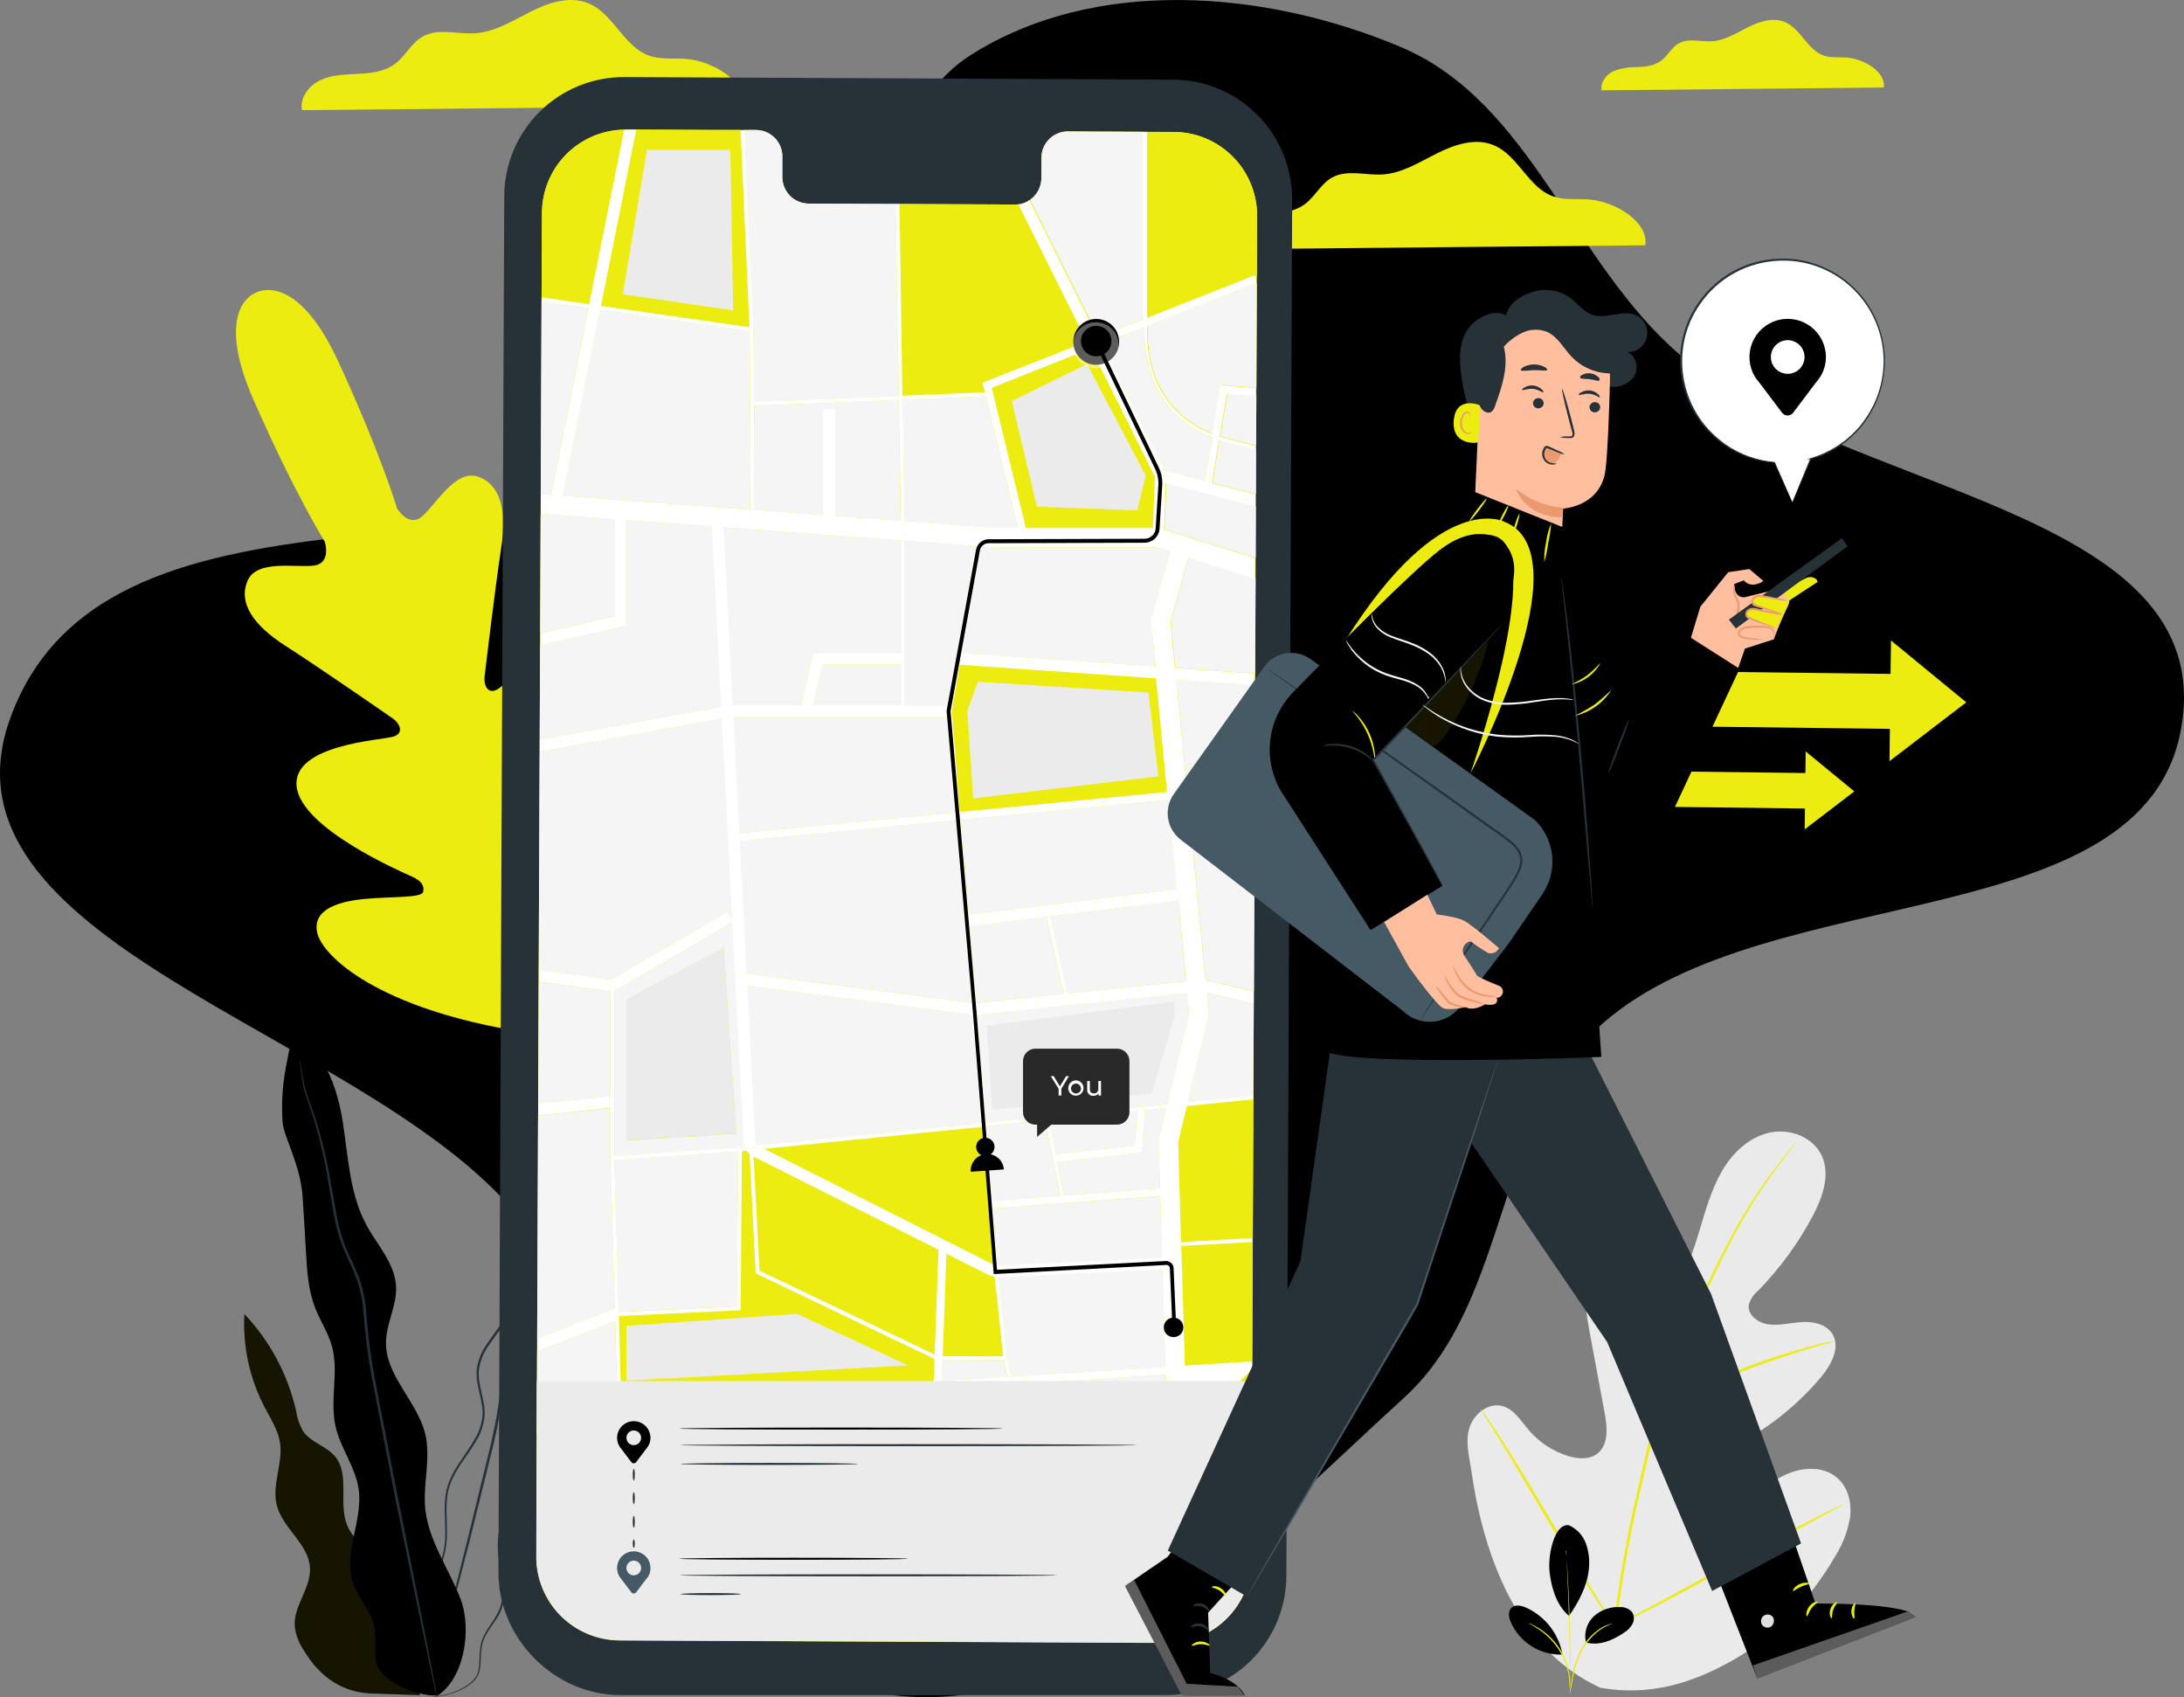 <svg viewBox="0 0 121 94" xmlns="http://www.w3.org/2000/svg">
    <rect x="0" y="0" width="121" height="94" fill="#808080" stroke="none"/>
    <g clip-path="url(#clip0)">
    <path fill-rule="evenodd" clip-rule="evenodd" d="M0.59 39.715C6.08 24.849 31.095 33.048 44.116 24.071C50.595 19.605 47.091 7.341 53.714 3.092C60.589 -1.319 70.064 -0.571 77.589 2.596C84.837 5.646 87.102 14.538 93.081 19.657C101.992 27.288 122.282 28.036 120.936 39.715C119.512 52.076 98.169 48.492 88.818 56.664C82.775 61.944 83.72 72.028 77.781 77.425C69.22 85.205 59.402 96.067 48.105 93.661C36.999 91.296 35.822 75.423 28.303 66.887C19.536 56.932 -4.011 52.172 0.59 39.715Z"/>
    <path d="M104.368 4.847C104.487 3.977 103.261 3.262 102.338 3.188C101.903 3.153 101.442 3.22 101.033 3.075C100.131 2.759 99.77 1.594 98.889 1.222C98.237 0.943 97.473 1.191 96.834 1.513C96.194 1.835 95.564 2.24 94.853 2.285C94.233 2.324 93.558 2.094 93.017 2.398C92.612 2.616 92.401 3.09 92.027 3.366C91.653 3.642 91.188 3.692 90.735 3.716C90.281 3.705 89.829 3.779 89.402 3.934C88.991 4.123 88.65 4.558 88.735 5.004L104.368 4.847Z" fill="#ecec11"/>
    <path d="M41.203 5.861C41.39 4.499 39.463 3.381 38.028 3.264C37.34 3.207 36.625 3.314 35.972 3.086C34.561 2.594 33.995 0.769 32.619 0.189C31.588 -0.246 30.402 0.141 29.404 0.643C28.406 1.146 27.419 1.778 26.301 1.842C25.331 1.905 24.276 1.544 23.428 2.018C22.795 2.37 22.464 3.105 21.881 3.54C21.298 3.975 20.576 4.049 19.859 4.088C19.141 4.127 18.419 4.134 17.773 4.43C17.127 4.725 16.594 5.406 16.729 6.102L41.203 5.861Z" fill="#ecec11"/>
    <path d="M91.157 13.586C91.34 12.257 89.465 11.165 88.056 11.05C87.384 10.996 86.686 11.098 86.049 10.876C84.67 10.395 84.12 8.614 82.773 8.049C81.766 7.614 80.598 8.003 79.633 8.484C78.667 8.964 77.693 9.593 76.603 9.662C75.655 9.723 74.626 9.371 73.798 9.834C73.18 10.18 72.856 10.891 72.286 11.311C71.716 11.731 71.003 11.809 70.311 11.846C69.62 11.883 68.904 11.889 68.276 12.179C67.647 12.468 67.125 13.133 67.256 13.812L91.157 13.586Z" fill="#ecec11"/>
    <path d="M88.676 93.488C84.085 91.37 82.21 86.246 81.516 81.461C81.401 80.663 81.164 79.841 81.416 79.069C81.668 78.297 82.464 77.67 83.237 77.877C83.876 78.049 84.257 78.688 84.687 79.197C85.262 79.874 86.016 80.374 86.862 80.641C87.414 80.813 88.069 80.859 88.519 80.496C89.137 79.995 89.048 79.034 88.9 78.245L88.08 73.834C87.934 73.044 87.786 72.24 87.897 71.442C88.008 70.643 88.426 69.854 89.139 69.51C89.853 69.167 90.859 69.432 91.157 70.176C91.245 70.497 91.311 70.824 91.355 71.154C91.436 71.478 91.653 71.807 91.982 71.848C92.31 71.89 92.588 71.605 92.784 71.331C93.456 70.387 93.824 69.26 94.159 68.147C94.494 67.033 94.811 65.898 95.39 64.884C95.968 63.871 96.873 63.01 97.999 62.742C99.126 62.474 100.448 62.959 100.933 64.016C101.418 65.073 100.973 66.324 100.429 67.353C99.62 68.878 98.594 70.278 97.384 71.509C97.141 71.706 96.967 71.976 96.888 72.279C96.812 72.836 97.404 73.268 97.954 73.349C98.578 73.44 99.204 73.264 99.833 73.225C100.461 73.186 101.177 73.338 101.514 73.877C101.982 74.626 101.46 75.593 100.894 76.27C99.763 77.619 98.408 78.763 96.888 79.652C96.344 79.969 95.768 80.265 95.366 80.757C94.963 81.248 94.816 82.009 95.198 82.514C95.581 83.018 96.34 83.068 96.938 82.844C97.536 82.62 98.013 82.192 98.552 81.872C99.563 81.268 100.979 81.091 101.843 81.905C102.41 82.44 102.604 83.29 102.495 84.067C102.362 84.841 102.074 85.581 101.649 86.242C100.277 88.595 98.345 90.637 95.994 91.961C93.643 93.286 91.344 93.941 88.678 93.484" fill="#EAEAEA"/>
    <path d="M89.37 90.287C89.694 87.555 90.176 84.843 90.812 82.166L91.299 80.056C91.46 79.365 91.621 78.678 91.819 78.016C92.201 76.747 92.653 75.499 93.174 74.28C93.663 73.112 94.17 72.022 94.65 71.007C95.131 69.991 95.603 69.049 96.066 68.216C96.793 66.893 97.624 65.629 98.552 64.437C98.878 64.015 99.141 63.695 99.324 63.482L99.541 63.24C99.564 63.212 99.588 63.186 99.615 63.162C99.597 63.194 99.576 63.224 99.552 63.251L99.355 63.501C99.18 63.719 98.919 64.045 98.604 64.471C97.695 65.674 96.878 66.944 96.16 68.269C95.703 69.106 95.242 70.043 94.763 71.061C94.285 72.079 93.787 73.169 93.302 74.334C92.787 75.55 92.339 76.793 91.96 78.058C91.764 78.71 91.605 79.395 91.445 80.089L90.957 82.197C90.323 84.869 89.839 87.574 89.507 90.3" fill="#ecec11"/>
    <path d="M91.858 78.003C91.8 77.9 91.754 77.792 91.721 77.679C91.64 77.462 91.534 77.159 91.407 76.777C91.155 76.011 90.842 74.941 90.501 73.76C90.159 72.579 89.833 71.516 89.57 70.757C89.439 70.376 89.331 70.069 89.252 69.858C89.204 69.751 89.169 69.639 89.146 69.523C89.21 69.622 89.263 69.727 89.304 69.837C89.398 70.041 89.522 70.343 89.668 70.722C89.957 71.477 90.303 72.538 90.642 73.721L91.512 76.748L91.779 77.664C91.818 77.774 91.844 77.888 91.858 78.003Z" fill="#ecec11"/>
    <path d="M101.669 74.284C101.541 74.337 101.408 74.378 101.273 74.406C101.016 74.476 100.644 74.576 100.185 74.713C99.274 74.98 98.028 75.393 96.671 75.909C95.314 76.424 94.109 76.948 93.248 77.351C92.812 77.549 92.469 77.718 92.23 77.836C92.109 77.903 91.982 77.959 91.851 78.003C91.962 77.92 92.079 77.847 92.204 77.786C92.436 77.653 92.775 77.468 93.202 77.257C94.054 76.822 95.257 76.292 96.616 75.77C97.775 75.323 98.956 74.936 100.155 74.61C100.616 74.486 100.992 74.393 101.242 74.349C101.382 74.314 101.525 74.292 101.669 74.284Z" fill="#ecec11"/>
    <path d="M89.461 90.078C89.426 90.045 89.395 90.008 89.37 89.967L89.13 89.63C88.913 89.336 88.637 88.906 88.287 88.369C87.588 87.294 86.671 85.778 85.677 84.093C84.683 82.407 83.785 80.883 83.11 79.795L82.308 78.508L82.09 78.155C82.062 78.116 82.039 78.073 82.023 78.027C82.058 78.06 82.089 78.097 82.114 78.138L82.353 78.473C82.571 78.767 82.847 79.197 83.197 79.734C83.895 80.809 84.813 82.325 85.807 84.012C86.801 85.7 87.701 87.22 88.376 88.308L89.178 89.593L89.396 89.945C89.424 89.986 89.445 90.031 89.461 90.078Z" fill="#ecec11"/>
    <path d="M102.171 83.308C102.133 83.339 102.092 83.365 102.047 83.386L101.679 83.588L100.318 84.315C99.17 84.93 97.593 85.796 95.851 86.757C94.109 87.718 92.523 88.571 91.362 89.162C90.781 89.458 90.309 89.693 89.979 89.847L89.598 90.024C89.555 90.047 89.509 90.065 89.461 90.076C89.499 90.044 89.54 90.017 89.585 89.995L89.953 89.793L91.312 89.067C92.46 88.453 94.037 87.586 95.779 86.624C97.521 85.663 99.107 84.811 100.268 84.219C100.849 83.923 101.321 83.688 101.651 83.534L102.032 83.358C102.076 83.335 102.122 83.318 102.171 83.308Z" fill="#ecec11"/>
    <path d="M108.939 38.901L104.766 35.474L104.742 37.327L93.1 37.183L93.06 40.228L104.705 40.371L104.683 42.159L108.939 38.901Z" fill="#ecec11"/>
    <path d="M102.734 43.834L100.04 41.62L100.024 42.816L92.508 42.725L92.482 44.689L100 44.782L99.985 45.937L102.734 43.834Z" fill="#ecec11"/>
    <path d="M14.191 16.206C14.191 16.206 11.764 16.961 14.056 22.17C16.348 27.379 17.993 30 17.993 30C17.993 30 18.384 31.2 17.384 31.326C16.383 31.452 14.226 30.978 13.717 32.163C13.188 33.392 14.032 34.63 15.82 35.774C17.608 36.918 21.435 39.565 21.779 39.806C22.123 40.047 22.431 40.611 21.779 40.804C21.127 40.998 16.183 41.239 16.433 43.56C16.683 45.88 22.19 48.264 22.788 48.534C23.386 48.803 23.517 49.071 23.441 49.404C23.365 49.736 21.701 49.658 20.309 49.78C18.917 49.902 17.31 50.291 17.566 51.624C17.823 52.957 20.996 55.911 29.043 57.168L32.808 57.518L35.046 54.438C39.432 47.577 39.322 43.242 38.493 42.168C37.664 41.093 36.318 42.035 35.294 43.003C34.269 43.971 33.232 45.269 32.938 45.1C32.645 44.93 32.529 44.665 32.721 44.03C32.912 43.395 34.785 37.705 33.204 35.983C31.622 34.26 28.184 37.792 27.597 38.157C27.01 38.523 26.797 37.912 26.844 37.505C26.892 37.098 27.44 32.462 27.767 30.363C28.093 28.264 27.725 26.813 26.462 26.396C25.235 25.993 24.161 27.918 23.404 28.588C22.647 29.258 21.997 28.157 21.997 28.157C21.997 28.157 21.127 25.197 18.745 20.03C16.364 14.862 14.139 16.224 14.139 16.224" fill="#ecec11"/>
    <path d="M32.951 58.408C31.212 54.606 28.241 47.796 25.657 41.963C23.073 36.13 20.731 30.856 19.013 27.046L16.975 22.535L16.42 21.309L16.281 20.98C16.251 20.909 16.238 20.869 16.238 20.869C16.238 20.869 16.257 20.904 16.292 20.976L16.444 21.291L17.018 22.509C17.514 23.566 18.223 25.104 19.091 27.005C20.831 30.806 23.184 36.078 25.766 41.909C28.347 47.74 31.311 54.556 33.028 58.366" fill="#ecec11"/>
    <path d="M16.707 32.942C16.797 32.962 16.883 32.992 16.966 33.031C17.129 33.094 17.364 33.192 17.653 33.318C18.23 33.569 19.017 33.934 19.878 34.354L22.081 35.441L22.751 35.765C22.836 35.799 22.917 35.842 22.993 35.893C22.903 35.874 22.817 35.845 22.734 35.806C22.571 35.743 22.336 35.643 22.049 35.517C21.475 35.261 20.692 34.886 19.83 34.467L17.621 33.403L16.949 33.084C16.863 33.046 16.782 32.998 16.707 32.942Z" fill="#ecec11"/>
    <path d="M24.895 32.004C25.767 29.973 26.449 28.316 26.419 28.303C26.389 28.29 25.659 29.927 24.787 31.958C23.916 33.989 23.234 35.646 23.264 35.658C23.293 35.671 24.024 34.035 24.895 32.004Z" fill="#ecec11"/>
    <path d="M26.827 44.789C26.875 44.71 26.931 44.638 26.994 44.571L27.477 43.986C27.884 43.49 28.443 42.805 29.03 42.029C29.617 41.252 30.131 40.526 30.494 40L30.929 39.375C30.977 39.297 31.034 39.224 31.098 39.158C31.063 39.245 31.019 39.327 30.966 39.404C30.874 39.558 30.748 39.78 30.563 40.056C30.215 40.596 29.715 41.328 29.124 42.109C28.532 42.89 27.964 43.571 27.54 44.054C27.323 44.293 27.153 44.489 27.029 44.617C26.968 44.681 26.9 44.739 26.827 44.789Z" fill="#ecec11"/>
    <path d="M20.357 43.638C20.443 43.635 20.529 43.641 20.613 43.658L21.309 43.754C21.896 43.838 22.703 43.971 23.595 44.112C24.487 44.254 25.294 44.399 25.877 44.506L26.566 44.639C26.652 44.65 26.736 44.672 26.816 44.704C26.732 44.708 26.647 44.702 26.564 44.687L25.868 44.591C25.281 44.506 24.474 44.373 23.582 44.232C22.69 44.091 21.884 43.945 21.301 43.838L20.611 43.706C20.524 43.694 20.439 43.671 20.357 43.638Z" fill="#ecec11"/>
    <path d="M22.477 52.101C22.587 52.1 22.697 52.109 22.806 52.129L23.697 52.248C24.45 52.355 25.487 52.507 26.631 52.684C27.775 52.86 28.806 53.027 29.561 53.155L30.446 53.312C30.555 53.327 30.663 53.351 30.768 53.386C30.658 53.387 30.548 53.377 30.439 53.358L29.548 53.238C28.795 53.132 27.758 52.979 26.614 52.803C25.47 52.627 24.439 52.459 23.684 52.331L22.799 52.175C22.69 52.16 22.582 52.135 22.477 52.101Z" fill="#ecec11"/>
    <path d="M30.579 53.299C30.638 53.197 30.707 53.1 30.783 53.01L31.368 52.244C31.862 51.592 32.538 50.702 33.258 49.693C33.978 48.684 34.609 47.753 35.059 47.083L35.594 46.283C35.658 46.181 35.73 46.085 35.811 45.996C35.764 46.104 35.707 46.208 35.642 46.307C35.526 46.502 35.355 46.785 35.139 47.129C34.704 47.818 34.087 48.758 33.365 49.767C32.643 50.776 31.955 51.668 31.444 52.3C31.188 52.616 30.979 52.87 30.831 53.042C30.755 53.135 30.67 53.221 30.579 53.299Z" fill="#ecec11"/>
    <path d="M86.912 84.476C87.13 84.572 87.327 84.71 87.49 84.884C87.654 85.058 87.78 85.263 87.862 85.487C88.024 85.936 88.081 86.416 88.028 86.89C87.952 87.805 87.462 88.745 86.927 89.5C86.138 88.847 85.925 87.686 85.853 87.088C85.74 86.142 86.112 84.367 86.914 84.478"/>
    <path d="M87.867 90.972C87.806 90.713 87.815 90.444 87.891 90.189C87.968 89.934 88.109 89.704 88.302 89.522C88.5 89.344 88.731 89.207 88.983 89.12C89.234 89.033 89.5 88.996 89.766 89.013C89.887 89.008 90.009 89.03 90.122 89.077C90.234 89.124 90.335 89.195 90.418 89.284C90.48 89.381 90.515 89.492 90.521 89.607C90.526 89.721 90.501 89.835 90.448 89.937C90.338 90.139 90.176 90.309 89.979 90.428C89.326 90.864 88.613 91.172 87.852 90.97"/>
    <path d="M86.966 93.802C86.968 93.738 86.975 93.675 86.988 93.612L87.067 93.101C87.135 92.533 87.295 91.98 87.541 91.464C87.796 90.947 88.184 90.508 88.665 90.191C88.812 90.101 88.969 90.028 89.133 89.974C89.177 89.958 89.222 89.945 89.267 89.935C89.283 89.932 89.299 89.932 89.315 89.935C89.097 90.017 88.887 90.121 88.689 90.246C88.226 90.569 87.852 91.003 87.602 91.509C87.361 92.02 87.198 92.564 87.117 93.123C87.077 93.341 87.045 93.51 87.019 93.63C87.006 93.689 86.989 93.746 86.966 93.802Z" fill="#ecec11"/>
    <path d="M86.749 85.853C86.756 85.88 86.759 85.907 86.76 85.935L86.782 86.17C86.799 86.374 86.821 86.67 86.843 87.04C86.888 87.771 86.938 88.78 86.969 89.9C86.999 91.02 87.003 92.029 86.995 92.762C86.995 93.127 86.995 93.415 86.98 93.632V93.867C86.983 93.894 86.983 93.922 86.98 93.95C86.977 93.922 86.977 93.894 86.98 93.867V93.632V92.762C86.98 92.029 86.962 91.022 86.934 89.902C86.906 88.782 86.862 87.775 86.827 87.044L86.786 86.174V85.939C86.77 85.912 86.758 85.883 86.749 85.853Z" fill="#ecec11"/>
    <path d="M86.553 91.568C86.443 91.017 86.203 90.501 85.854 90.061C85.504 89.622 85.055 89.272 84.544 89.041C84.283 88.925 83.945 88.856 83.739 89.054C83.532 89.252 83.591 89.593 83.704 89.856C83.947 90.4 84.344 90.86 84.847 91.178C85.351 91.496 85.936 91.658 86.531 91.644"/>
    <path d="M84.696 89.904C84.753 89.921 84.808 89.942 84.861 89.969C84.925 89.997 84.988 90.028 85.048 90.063C85.118 90.104 85.203 90.144 85.287 90.202C85.382 90.262 85.474 90.326 85.561 90.396C85.664 90.474 85.762 90.557 85.855 90.646C86.069 90.851 86.258 91.079 86.421 91.327C86.578 91.577 86.707 91.845 86.803 92.125C86.844 92.247 86.879 92.371 86.906 92.497C86.931 92.606 86.95 92.718 86.962 92.829C86.974 92.921 86.981 93.013 86.984 93.106C86.989 93.178 86.989 93.251 86.984 93.323C86.985 93.383 86.98 93.443 86.969 93.501C86.953 93.501 86.969 93.247 86.914 92.849C86.899 92.739 86.878 92.63 86.851 92.523C86.822 92.399 86.787 92.277 86.745 92.157C86.647 91.883 86.519 91.621 86.364 91.374C86.204 91.132 86.019 90.906 85.812 90.703C85.721 90.614 85.626 90.529 85.527 90.45C85.435 90.372 85.344 90.311 85.259 90.252C84.924 90.015 84.689 89.924 84.696 89.904Z" fill="#ecec11"/>
    <path d="M21.66 88.402C21.86 87.623 21.351 86.842 20.779 86.279C20.207 85.716 19.524 85.209 19.226 84.463C18.743 83.254 19.391 81.688 18.573 80.679C18.082 80.094 17.212 79.896 16.788 79.267C16.59 78.917 16.458 78.532 16.401 78.134C15.943 76.125 14.955 74.276 13.539 72.779C13.443 74.569 13.83 76.352 14.661 77.941C14.993 78.576 15.402 79.193 15.513 79.898C15.692 81.046 15.05 82.231 15.333 83.36C15.655 84.65 17.105 85.516 17.175 86.84C17.234 87.962 16.255 88.95 16.327 90.072C16.386 90.549 16.557 91.005 16.827 91.403C17.697 92.847 18.971 93.841 20.905 93.808L23.273 93.891L21.66 88.402Z"/>
    <g opacity="0.3">
    <path opacity="0.3" d="M21.66 88.402C21.86 87.623 21.351 86.842 20.779 86.279C20.207 85.716 19.524 85.209 19.226 84.463C18.743 83.254 19.391 81.688 18.573 80.679C18.082 80.094 17.212 79.896 16.788 79.267C16.59 78.917 16.458 78.532 16.401 78.134C15.943 76.125 14.955 74.276 13.539 72.779C13.443 74.569 13.83 76.352 14.661 77.941C14.993 78.576 15.402 79.193 15.513 79.898C15.692 81.046 15.05 82.231 15.333 83.36C15.655 84.65 17.105 85.516 17.175 86.84C17.234 87.962 16.255 88.95 16.327 90.072C16.386 90.549 16.557 91.005 16.827 91.403C17.697 92.847 18.971 93.841 20.905 93.808L23.273 93.891L21.66 88.402Z" fill="#ecec11"/>
    </g>
    <path d="M23.754 93.954C23.971 93.987 24.191 93.983 24.406 93.941C24.669 93.902 24.927 93.837 25.176 93.747C25.521 93.628 25.843 93.451 26.129 93.225C26.301 93.087 26.435 92.907 26.52 92.703C26.592 92.474 26.629 92.236 26.631 91.996C26.635 91.74 26.653 91.485 26.686 91.231C26.732 90.961 26.83 90.702 26.975 90.47C27.253 89.978 27.719 89.515 27.869 88.85C28.019 88.184 27.914 87.486 27.803 86.772C27.693 86.059 27.586 85.287 27.858 84.548C28.13 83.808 28.632 83.138 28.891 82.303C29.15 81.468 29.028 80.563 29.084 79.659C29.103 79.208 29.207 78.765 29.393 78.354C29.585 77.934 29.85 77.538 30.059 77.097C30.479 76.205 30.552 75.194 30.668 74.202L30.837 72.679C30.872 72.164 30.96 71.654 31.101 71.157C31.261 70.658 31.45 70.168 31.668 69.691C31.781 69.444 31.872 69.188 31.942 68.925C31.982 68.655 32.008 68.383 32.018 68.11C32.044 67.562 32.023 67.014 31.955 66.47C31.89 65.924 31.792 65.383 31.738 64.835V64.741L31.725 64.632L31.627 64.68C31.125 64.936 30.689 65.305 30.352 65.757C30.024 66.199 29.761 66.685 29.57 67.201C29.174 68.219 29.032 69.284 28.832 70.302C28.632 71.32 28.38 72.32 27.86 73.166C27.601 73.588 27.286 73.973 27.012 74.384C26.718 74.785 26.518 75.247 26.425 75.735C26.285 76.738 26.836 77.616 26.723 78.504C26.667 78.94 26.519 79.359 26.288 79.732C26.07 80.111 25.82 80.461 25.581 80.82C25.337 81.162 25.124 81.526 24.946 81.907C24.779 82.283 24.68 82.685 24.654 83.095C24.596 83.893 24.711 84.652 24.654 85.368C24.59 86.052 24.391 86.717 24.069 87.325C23.782 87.908 23.465 88.434 23.199 88.945C23.067 89.191 22.947 89.442 22.84 89.7C22.742 89.941 22.669 90.192 22.623 90.448C22.552 90.896 22.546 91.351 22.605 91.801C22.668 92.427 22.903 93.024 23.284 93.525C23.341 93.603 23.405 93.676 23.476 93.743C23.522 93.793 23.574 93.837 23.63 93.876C23.719 93.941 23.765 93.971 23.765 93.971C23.593 93.832 23.438 93.673 23.302 93.499C22.933 92.999 22.707 92.407 22.649 91.788C22.596 91.344 22.606 90.895 22.68 90.454C22.726 90.204 22.799 89.959 22.897 89.724C22.997 89.48 23.114 89.232 23.258 88.98C23.528 88.473 23.85 87.949 24.141 87.362C24.471 86.748 24.676 86.074 24.746 85.381C24.809 84.65 24.698 83.889 24.759 83.11C24.784 82.713 24.88 82.325 25.041 81.962C25.218 81.587 25.428 81.229 25.67 80.892C25.909 80.541 26.166 80.189 26.386 79.804C26.626 79.415 26.78 78.979 26.838 78.525C26.951 77.579 26.403 76.694 26.546 75.763C26.638 75.296 26.831 74.855 27.114 74.471C27.384 74.067 27.701 73.682 27.967 73.249C28.504 72.379 28.765 71.359 28.963 70.337C29.161 69.315 29.306 68.258 29.696 67.262C29.882 66.76 30.139 66.287 30.459 65.857C30.782 65.424 31.2 65.071 31.681 64.826L31.573 64.765V64.861C31.631 65.415 31.731 65.948 31.79 66.498C31.857 67.034 31.878 67.573 31.853 68.112C31.843 68.376 31.819 68.64 31.781 68.902C31.713 69.155 31.625 69.402 31.516 69.641C31.296 70.123 31.105 70.618 30.944 71.122C30.802 71.625 30.712 72.141 30.677 72.662L30.509 74.184C30.396 75.18 30.322 76.174 29.917 77.036C29.717 77.471 29.452 77.862 29.265 78.295C29.072 78.725 28.964 79.188 28.948 79.659C28.895 80.572 29.015 81.466 28.767 82.268C28.519 83.071 28.006 83.747 27.743 84.511C27.479 85.274 27.579 86.083 27.693 86.79C27.806 87.497 27.921 88.197 27.769 88.828C27.616 89.459 27.181 89.915 26.899 90.428C26.75 90.674 26.651 90.945 26.607 91.229C26.576 91.487 26.559 91.746 26.557 92.005C26.558 92.239 26.524 92.471 26.457 92.695C26.376 92.886 26.249 93.055 26.087 93.186C25.809 93.411 25.495 93.588 25.159 93.71C24.913 93.803 24.659 93.873 24.4 93.917C24.24 93.945 24.079 93.96 23.917 93.963C23.81 93.952 23.754 93.954 23.754 93.954Z" fill="#263238"/>
    <path d="M31.238 66.05C31.226 66.073 31.218 66.097 31.214 66.122L31.162 66.34C31.116 66.527 31.059 66.807 30.97 67.159C30.881 67.512 30.661 67.908 30.479 68.397C30.296 68.886 30.094 69.445 29.915 70.078C29.737 70.711 29.574 71.411 29.406 72.162C29.262 72.965 29.007 73.743 28.647 74.476C28.454 74.861 28.234 75.25 28.06 75.676C27.89 76.113 27.775 76.57 27.719 77.036C27.602 77.997 27.434 78.952 27.216 79.895L25.877 85.37L24.754 89.832L24.011 92.845L23.815 93.665L23.767 93.882C23.76 93.906 23.756 93.931 23.756 93.956C23.768 93.934 23.777 93.911 23.782 93.886L23.843 93.669L24.061 92.856L24.852 89.854L26.007 85.398L27.362 79.919C27.582 78.973 27.751 78.015 27.869 77.051C27.922 76.597 28.033 76.151 28.197 75.724C28.365 75.309 28.58 74.922 28.773 74.532C29.134 73.789 29.389 72.998 29.53 72.183C29.694 71.431 29.846 70.731 30.02 70.1C30.194 69.469 30.376 68.908 30.559 68.421C30.742 67.934 30.942 67.531 31.029 67.168C31.116 66.805 31.155 66.529 31.194 66.34L31.231 66.122C31.236 66.099 31.238 66.074 31.238 66.05Z" fill="#263238"/>
    <path d="M24.171 93.96C25.718 93.04 26.161 90.25 25.518 88.569C24.874 86.888 23.743 85.355 23.56 83.567C23.425 82.19 23.878 80.776 23.56 79.434C23.125 77.618 21.355 76.211 21.385 74.345C21.396 73.297 21.992 72.312 21.944 71.266C21.886 69.983 20.9 68.963 20.291 67.834C19.358 66.094 19.295 64.056 18.987 62.116C18.678 60.176 17.927 58.097 16.207 57.142C15.953 58.791 15.52 59.917 15.655 62.144C15.705 62.947 16.636 64.48 16.762 66.237C16.838 67.288 16.89 68.338 16.953 69.391C17.016 70.444 17.081 71.455 17.449 72.412C17.73 73.145 18.182 73.81 18.391 74.567C18.782 75.992 18.267 77.534 18.584 78.976C18.852 80.198 19.698 81.251 19.872 82.49C20.115 84.23 18.987 86.042 19.565 87.71C19.852 88.534 20.529 89.195 20.722 90.048C20.872 90.7 20.709 91.407 20.844 92.07C21.061 93.138 23.099 93.969 24.189 93.904"/>
    <path d="M16.618 58.769C16.615 58.8 16.615 58.831 16.618 58.862L16.653 59.134C16.688 59.371 16.729 59.721 16.809 60.174C16.89 60.626 17.129 61.139 17.316 61.757C17.503 62.375 17.71 63.082 17.884 63.875C18.058 64.669 18.208 65.548 18.362 66.485C18.517 67.423 18.686 68.46 19.156 69.445C19.374 69.939 19.617 70.435 19.809 70.968C19.987 71.509 20.097 72.071 20.135 72.64C20.222 73.849 20.373 75.052 20.59 76.244L21.925 83.127L23.084 88.734L23.873 92.512L24.091 93.538L24.152 93.804C24.157 93.834 24.166 93.864 24.178 93.893C24.181 93.862 24.181 93.831 24.178 93.799L24.132 93.53L23.939 92.499L23.197 88.712L22.077 83.099L20.737 76.222C20.522 75.033 20.371 73.834 20.283 72.629C20.242 72.049 20.129 71.476 19.946 70.924C19.756 70.385 19.511 69.889 19.293 69.402C18.828 68.432 18.663 67.418 18.497 66.477C18.332 65.535 18.182 64.652 17.999 63.867C17.817 63.082 17.614 62.359 17.408 61.746C17.201 61.133 16.973 60.62 16.877 60.178C16.781 59.737 16.738 59.382 16.694 59.147L16.644 58.88C16.64 58.842 16.632 58.804 16.618 58.769Z" fill="#263238"/>
    <path d="M64.624 93.888H34.356C30.698 93.871 27.614 90.752 27.614 87.096L27.936 10.865C27.94 9.995 28.115 9.134 28.451 8.332C28.788 7.529 29.279 6.801 29.897 6.188C30.515 5.576 31.248 5.091 32.053 4.761C32.859 4.432 33.721 4.265 34.591 4.269L64.998 4.41C66.754 4.419 68.434 5.124 69.671 6.371C70.907 7.618 71.597 9.305 71.59 11.061L71.268 87.292C71.261 89.047 70.557 90.728 69.311 91.965C68.065 93.202 66.379 93.894 64.624 93.888Z" fill="#263238"/>
    <path d="M65.031 7.307L59.135 7.279C58.942 7.282 58.753 7.323 58.576 7.4C58.4 7.477 58.241 7.587 58.107 7.726C57.974 7.864 57.869 8.027 57.798 8.206C57.728 8.385 57.694 8.576 57.697 8.768V9.838C57.7 10.031 57.666 10.222 57.596 10.4C57.525 10.579 57.42 10.743 57.287 10.881C57.153 11.019 56.994 11.13 56.818 11.207C56.641 11.284 56.452 11.325 56.259 11.328L44.767 11.276C44.379 11.265 44.011 11.101 43.744 10.819C43.477 10.537 43.333 10.161 43.343 9.773V8.703C43.353 8.315 43.209 7.939 42.941 7.657C42.674 7.375 42.306 7.211 41.918 7.2H39.846L34.685 7.176C34.075 7.173 33.471 7.291 32.907 7.521C32.343 7.752 31.83 8.091 31.397 8.52C30.965 8.949 30.62 9.459 30.385 10.021C30.149 10.583 30.027 11.186 30.024 11.796L29.709 86.204C29.703 87.434 30.187 88.616 31.053 89.49C31.919 90.363 33.096 90.857 34.326 90.863L64.672 91.002C65.281 91.005 65.885 90.888 66.449 90.657C67.013 90.427 67.526 90.087 67.959 89.658C68.392 89.229 68.736 88.719 68.972 88.157C69.207 87.595 69.33 86.992 69.333 86.383L69.648 11.965C69.653 10.735 69.17 9.554 68.304 8.68C67.438 7.807 66.261 7.313 65.031 7.307Z" fill="#ecec11"/>
    <path d="M52.151 76.931C52.116 77.829 52.084 78.671 52.056 79.373H56.405L55.872 76.696L52.151 76.931Z" fill="#F5F5F5"/>
    <path d="M34.435 78.051L34.472 79.371H51.62C51.649 78.63 51.681 77.805 51.714 76.957L34.435 78.051Z" fill="#F5F5F5"/>
    <path d="M56.101 76.683L56.636 79.374H64.672L64.576 76.146L56.101 76.683Z" fill="#F5F5F5"/>
    <path d="M52.586 39.06L54.106 30.247L50.126 29.954V39.06H52.586Z" fill="#F5F5F5"/>
    <path d="M34.076 73.162L29.756 74.854L29.744 77.914L34.204 77.632L34.076 73.162Z" fill="#F5F5F5"/>
    <path d="M34.056 72.475L33.819 64.267L33.817 64.269V61.374L29.811 61.798L29.759 74.152L34.054 72.468L34.056 72.475Z" fill="#F5F5F5"/>
    <path d="M33.817 54.913L29.843 54.388L29.815 61.141L33.817 60.717V54.913Z" fill="#F5F5F5"/>
    <path d="M63.434 61.496L63.269 63.847L58.576 64.354L58.939 66.215L64.265 65.813L64.187 63.144L64.611 61.376L63.434 61.496Z" fill="#F5F5F5"/>
    <path d="M54.976 66.513L58.719 66.231L57.904 62.055L54.637 62.383L54.976 66.513Z" fill="#F5F5F5"/>
    <path d="M55.011 66.946L55.298 70.43L55.805 75.206L56.014 76.252L64.563 75.711L64.278 66.248L55.011 66.946Z" fill="#F5F5F5"/>
    <path d="M40.298 50.502L40.627 51.065L34.035 54.908V64.043L40.994 63.551L54.402 62.187L53.913 56.213L41.101 54.538L41.185 53.886L53.858 55.541L53.028 45.421L40.483 46.631L40.442 46.196L52.991 44.989L52.556 39.708H40.483L29.898 41.642L29.846 53.734L33.858 54.256L40.298 50.502ZM34.709 63.173C34.709 63.173 34.759 55.652 34.709 55.369L40.089 52.507L40.788 62.788L34.709 63.173Z" fill="#F5F5F5"/>
    <path d="M62.995 61.54L58.121 62.033L58.491 63.925L62.86 63.453L62.995 61.54Z" fill="#F5F5F5"/>
    <path d="M52.212 75.319L52.166 76.494L55.794 76.263L55.607 75.328L52.212 75.319Z" fill="#F5F5F5"/>
    <path d="M44.398 39.06L45.037 36.161H49.909V29.939L34.678 28.81V34.654L29.922 35.73L29.9 40.976L40.433 39.06H44.398Z" fill="#F5F5F5"/>
    <path d="M54.561 21.739L54.43 21.207L60.246 18.905L56.464 11.311C56.392 11.322 56.319 11.328 56.246 11.328L49.835 11.298L50.009 21.924L54.561 21.739Z" fill="#ecec11"/>
    <path d="M63.373 17.668V7.3L59.135 7.279C58.942 7.282 58.753 7.323 58.577 7.4C58.4 7.477 58.241 7.587 58.107 7.726C57.974 7.864 57.869 8.027 57.798 8.206C57.728 8.385 57.694 8.576 57.697 8.768V9.838C57.697 10.077 57.641 10.313 57.532 10.526C57.424 10.739 57.268 10.924 57.075 11.065L60.859 18.664L63.373 17.668Z" fill="#F5F5F5"/>
    <path d="M41.512 18.112L41.022 7.196H39.844L35.244 7.174L33.286 16.937L41.512 18.112ZM40.463 8.301L40.62 17.192L34.506 16.298L35.846 8.303L40.463 8.301Z" fill="#ecec11"/>
    <path d="M41.733 18.153V18.247C41.733 19.099 41.762 20.639 41.775 22.272L49.785 21.946L49.617 11.298L44.77 11.276C44.382 11.265 44.014 11.101 43.747 10.819C43.48 10.537 43.335 10.161 43.345 9.773V8.703C43.355 8.315 43.211 7.939 42.944 7.657C42.676 7.376 42.309 7.211 41.921 7.2H41.242L41.731 18.153H41.733Z" fill="#F5F5F5"/>
    <path d="M32.638 16.848L34.578 7.181C33.367 7.202 32.212 7.697 31.36 8.56C30.509 9.422 30.03 10.584 30.024 11.796L30.005 16.615L30.024 16.474L32.638 16.848Z" fill="#ecec11"/>
    <path d="M34.026 28.762L29.952 28.46L29.924 35.06L34.026 34.132V28.762Z" fill="#F5F5F5"/>
    <path d="M32.595 17.053L30.002 16.681L29.957 27.37L30.516 27.412L32.595 17.053Z" fill="#F5F5F5"/>
    <path d="M40.822 72.349L40.89 63.767L34.037 64.252L34.28 72.66L40.822 72.349Z" fill="#F5F5F5"/>
    <path d="M42.084 70.367L51.792 75.017C51.908 71.972 52.01 69.145 52.01 68.956L52.227 68.945L52.33 68.74C52.467 68.81 52.467 68.81 52.395 70.88C52.353 72.035 52.297 73.573 52.238 75.113H55.577L55.081 70.45L54.428 62.403L41.747 63.682L42.084 70.367Z" fill="#ecec11"/>
    <path d="M65.872 56.126L65.764 54.995L54.13 56.205L54.62 62.168L64.665 61.155L65.872 56.126Z" fill="#F5F5F5"/>
    <path d="M49.909 36.813H45.561L45.065 39.06H49.909V36.813Z" fill="#F5F5F5"/>
    <path d="M64.078 37.57L53.204 36.818L52.769 39.388L53.228 44.969L64.707 43.864L64.078 37.57ZM53.595 39.384L54.18 37.761L63.635 38.36L64.189 43.001L53.924 44.219L53.595 39.384Z" fill="#ecec11"/>
    <path d="M65.207 49.236L64.728 44.299L53.243 45.404L53.674 50.657L65.207 49.236Z" fill="#F5F5F5"/>
    <path d="M34.217 78.066L29.761 78.349L29.744 78.058L29.737 79.373H34.254L34.217 78.066Z" fill="#F5F5F5"/>
    <path d="M69.567 15.217L69.633 15.382L69.648 11.966C69.653 10.736 69.17 9.554 68.304 8.68C67.438 7.807 66.261 7.313 65.031 7.307H63.584V17.587L69.567 15.217Z" fill="#ecec11"/>
    <path d="M51.779 75.254L41.873 70.509L41.523 63.708L41.107 63.749L41.038 72.555L34.295 72.875V73.071L34.426 77.612L51.736 76.524L51.779 75.254ZM34.709 73.436L44.161 72.784L50.309 75.637L34.709 76.481V73.436Z" fill="#ecec11"/>
    <path d="M66.751 26.635L67.156 24.232C63.602 22.964 63.356 19.26 63.367 18.142L61.049 19.06L64.541 26.07L66.751 26.635Z" fill="#F5F5F5"/>
    <path d="M54.076 55.554L58.906 55.052L57.956 50.787L53.728 51.307L54.076 55.554Z" fill="#F5F5F5"/>
    <path d="M64.093 30.321L55.072 30.319L54.324 30.265L53.304 36.172L64.013 36.913L63.765 34.345L64.82 30.55L64.093 30.321Z" fill="#F5F5F5"/>
    <path d="M63.874 29.234L63.987 26.407L60.442 19.288L54.944 21.463L56.834 29.225L63.874 29.234ZM60.227 20.163L63.476 26.344L63.006 28.27L57.447 28.053L56.057 22.207L60.227 20.163Z" fill="#ecec11"/>
    <path d="M65.276 63.258L65.444 68.797L69.352 68.577L69.365 68.793L65.451 69.014L65.648 75.644L69.344 75.409L69.372 75.844L65.662 76.078L65.761 79.373H69.363L69.441 60.889L65.757 61.261L65.276 63.258Z" fill="#ecec11"/>
    <path d="M41.518 18.334L33.241 17.146L31.17 27.459L41.555 28.229C41.596 26.635 41.57 21.77 41.518 18.334Z" fill="#F5F5F5"/>
    <path d="M55.133 29.234H56.386L54.613 21.957L50.007 22.144L50.118 28.862L55.133 29.234Z" fill="#F5F5F5"/>
    <path d="M41.766 28.242L49.898 28.845L49.787 22.153L41.788 22.479C41.788 24.743 41.801 27.157 41.766 28.242Z" fill="#F5F5F5"/>
    <path d="M65.27 49.886L58.171 50.761L59.126 55.03L65.701 54.345L65.27 49.886Z" fill="#F5F5F5"/>
    <path d="M67.195 24.014L67.649 21.317L69.607 21.47L69.631 15.661L63.587 18.053C63.465 22.137 66.033 23.575 67.195 24.014Z" fill="#F5F5F5"/>
    <path d="M64.868 34.441L65.113 36.99L69.539 37.296L69.563 32.048L65.855 30.878L64.868 34.441Z" fill="#F5F5F5"/>
    <path d="M66.973 56.213L65.809 61.048L69.439 60.682L69.461 55.613C68.347 55.319 67.375 55.08 66.851 54.98L66.973 56.213Z" fill="#F5F5F5"/>
    <path d="M64.524 29.317L69.567 30.909L69.578 28.04L64.626 26.761L64.524 29.317Z" fill="#F5F5F5"/>
    <path d="M66.799 54.303C67.206 54.364 67.975 54.521 69.474 54.923L69.522 43.831L65.825 44.188L66.799 54.303Z" fill="#F5F5F5"/>
    <path d="M65.77 43.762L69.515 43.403L69.537 37.949L65.177 37.649L65.77 43.762Z" fill="#F5F5F5"/>
    <path d="M67.612 24.151C68.321 24.369 68.983 24.534 69.594 24.656L69.605 21.905L68.01 21.781L67.612 24.151Z" fill="#F5F5F5"/>
    <path d="M67.175 26.744L69.583 27.366V24.878C68.961 24.754 68.278 24.584 67.564 24.364L67.175 26.744Z" fill="#F5F5F5"/>
    <path d="M69.372 75.841L69.344 75.406L65.646 75.639L65.446 69.01L69.361 68.793L69.348 68.575L65.433 68.793L65.276 63.258L65.757 61.261L69.441 60.889V60.672L65.811 61.037L66.973 56.213L66.853 54.978C67.375 55.078 68.347 55.317 69.463 55.611V54.932C67.965 54.538 67.195 54.375 66.788 54.312L65.809 44.203L69.507 43.847V43.412L65.761 43.773L65.17 37.657L69.52 37.959V37.307L65.092 37L64.846 34.451L65.835 30.889L69.533 32.059V30.919L64.489 29.327L64.591 26.772L69.546 28.053V27.381L67.138 26.759L67.538 24.382C68.26 24.599 68.932 24.771 69.557 24.895V24.677C68.945 24.556 68.284 24.388 67.575 24.173L67.975 21.802L69.57 21.926V21.491L67.612 21.339L67.158 24.036C65.999 23.601 63.43 22.161 63.552 18.072L69.596 15.68V15.404L69.531 15.239L63.554 17.603V7.322H63.337V17.69L60.818 18.686L57.034 11.087C56.854 11.216 56.646 11.3 56.427 11.332L60.209 18.925L54.43 21.198L54.561 21.73L49.994 21.918L49.835 11.298H49.617L49.791 21.935L41.781 22.261C41.768 20.621 41.751 19.088 41.74 18.235V18.153L41.248 7.207H41.031L41.52 18.122L33.293 16.942L35.25 7.178H34.689H34.583L32.638 16.848L30.028 16.472L30.009 16.613V16.687L32.601 17.059L30.522 27.416L29.963 27.374V28.462L34.037 28.764V34.136L29.935 35.065V35.734L34.691 34.658V28.81L49.915 29.939V36.161H45.037L44.398 39.058H40.433L29.9 40.974V41.641L40.483 39.71H52.549L52.984 44.991L40.435 46.198L40.477 46.633L53.019 45.426L53.85 55.545L41.177 53.89L41.092 54.543L53.904 56.217L54.402 62.187L40.992 63.54L34.032 64.032V54.908L40.624 51.063L40.296 50.5L33.858 54.256L29.846 53.727V54.38L33.817 54.908V60.713L29.815 61.137V61.789L33.821 61.355V64.26L34.058 72.466L29.763 74.149V74.852L34.082 73.16L34.211 77.629L29.75 77.912V78.057L29.767 78.347L34.224 78.064L34.261 79.369H34.478L34.441 78.049L51.721 76.961C51.688 77.809 51.655 78.634 51.627 79.375H52.062C52.09 78.675 52.123 77.831 52.158 76.933L55.888 76.696L56.42 79.373H56.638L56.101 76.683L64.583 76.146L64.681 79.373H65.768L69.372 75.841ZM52.175 76.494L52.221 75.319H55.618L55.805 76.254L52.175 76.494ZM56.022 76.25L55.805 75.204L55.298 70.419L55.011 66.939L64.278 66.241L64.563 75.704L56.022 76.25ZM58.13 62.031L63.004 61.539L62.867 63.453L58.497 63.925L58.13 62.031ZM57.912 62.053L58.728 66.228L54.985 66.511L54.646 62.379L57.912 62.053ZM64.274 65.811L58.939 66.218L58.576 64.356L63.269 63.849L63.437 61.498L64.613 61.378L64.178 63.147L64.274 65.811ZM57.967 50.785L58.919 55.05L54.076 55.561L53.728 51.313L57.967 50.785ZM59.137 55.028L58.184 50.758L65.281 49.889L65.716 54.349L59.137 55.028ZM64.026 36.911L53.315 36.172L54.335 30.265L55.083 30.319H64.104L64.82 30.55L63.754 34.343L64.026 36.911ZM63.373 18.136C63.373 19.258 63.608 22.962 67.162 24.225L66.751 26.635L64.541 26.063L61.048 19.053L63.373 18.136ZM60.446 19.295L63.987 26.417L63.874 29.245H56.834L54.944 21.483L60.446 19.295ZM54.62 21.954L56.392 29.232H55.139L50.124 28.86L50.013 22.142L54.62 21.954ZM49.796 22.152L49.907 28.845L41.775 28.242C41.81 27.155 41.801 24.743 41.775 22.479L49.796 22.152ZM33.247 17.15L41.525 18.338C41.566 21.774 41.603 26.643 41.562 28.231L31.177 27.461L33.247 17.15ZM54.113 30.254L52.59 39.064H50.126V29.951L54.113 30.254ZM45.561 36.813H49.911V39.058H45.068L45.561 36.813ZM52.738 39.39L53.173 36.82L64.048 37.572L64.657 43.868L53.178 44.973L52.738 39.39ZM64.718 44.301L65.196 49.238L53.669 50.658L53.234 45.406L64.718 44.301ZM54.13 56.213L65.764 55.004L65.872 56.135L64.663 61.161L54.62 62.166L54.13 56.213ZM55.081 70.459L55.577 75.121H52.227C52.286 73.584 52.343 72.046 52.384 70.889C52.456 68.819 52.456 68.819 52.319 68.749L52.216 68.953L51.999 68.964C51.999 69.145 51.905 71.987 51.781 75.026L42.075 70.376L41.731 63.692L54.413 62.414L55.081 70.459ZM40.89 63.775L40.822 72.357L34.28 72.668L34.037 64.26L40.89 63.775ZM34.291 73.086V72.89L41.033 72.57L41.103 63.764L41.518 63.723L41.868 70.524L51.775 75.269L51.727 76.537L34.417 77.625L34.291 73.086Z" fill="white"/>
    <path d="M44.161 72.772L34.709 73.436V76.47L50.309 75.626L44.161 72.772Z" fill="#EBEBEB"/>
    <path d="M63.63 38.36L54.178 37.762L53.593 39.386L53.913 44.221L64.178 43.003L63.63 38.36Z" fill="#EBEBEB"/>
    <path d="M29.737 76.494L29.715 84.667V86.333C29.745 87.538 30.243 88.684 31.104 89.528C31.965 90.371 33.121 90.847 34.326 90.852L64.672 90.992C65.281 90.994 65.885 90.877 66.449 90.647C67.013 90.416 67.526 90.076 67.959 89.647C68.392 89.219 68.736 88.708 68.972 88.146C69.207 87.584 69.33 86.981 69.333 86.372L69.363 76.494H29.737Z" fill="#EBEBEB"/>
    <path d="M40.62 17.194L40.463 8.303H35.844L34.506 16.298L40.62 17.194Z" fill="#EBEBEB"/>
    <path d="M63.006 28.27L63.476 26.344L60.227 20.163L56.057 22.213L57.447 28.062L63.006 28.27Z" fill="#EBEBEB"/>
    <path d="M34.709 55.361C34.759 55.641 34.709 63.164 34.709 63.164L40.785 62.779L40.087 52.498L34.709 55.361Z" fill="#EBEBEB"/>
    <path d="M54.978 61.47L54.657 56.809L65.079 55.469V56.272L63.819 60.558L54.978 61.47Z" fill="#EBEBEB"/>
    <path d="M64.696 73.345L64.565 70.3L55.403 70.735C55.163 70.746 54.925 70.695 54.711 70.587L41.714 64.043C41.566 63.968 41.441 63.855 41.35 63.716C41.26 63.577 41.207 63.417 41.199 63.251L39.43 28.945C39.427 28.864 39.44 28.784 39.47 28.709C39.5 28.634 39.545 28.566 39.602 28.51C39.66 28.454 39.728 28.411 39.803 28.383C39.877 28.355 39.957 28.342 40.037 28.347L45.607 28.76V22.67H46.259V28.842C46.259 28.921 46.243 28.999 46.212 29.072C46.18 29.144 46.134 29.209 46.076 29.262C46.018 29.316 45.95 29.357 45.876 29.383C45.801 29.41 45.723 29.42 45.644 29.414L40.078 29.001L41.842 63.218C41.845 63.269 41.861 63.319 41.889 63.362C41.917 63.404 41.955 63.439 42.001 63.462L54.996 70.026C55.109 70.084 55.236 70.111 55.363 70.104L64.602 69.654C64.678 69.65 64.755 69.661 64.826 69.686C64.898 69.712 64.964 69.752 65.02 69.804C65.076 69.855 65.121 69.917 65.153 69.985C65.186 70.054 65.204 70.128 65.207 70.204L65.342 73.321L64.696 73.345Z" fill="white"/>
    <path d="M60.733 20.206C61.435 20.206 62.003 19.637 62.003 18.936C62.003 18.234 61.435 17.666 60.733 17.666C60.032 17.666 59.463 18.234 59.463 18.936C59.463 19.637 60.032 20.206 60.733 20.206Z"/>
    <g opacity="0.6">
    <path opacity="0.6" d="M60.759 20.388C61.46 20.36 62.006 19.768 61.978 19.067C61.95 18.365 61.359 17.819 60.657 17.847C59.956 17.875 59.41 18.467 59.438 19.168C59.466 19.87 60.057 20.416 60.759 20.388Z" fill="white"/>
    </g>
    <path d="M60.733 19.736C61.199 19.736 61.577 19.358 61.577 18.892C61.577 18.426 61.199 18.049 60.733 18.049C60.267 18.049 59.889 18.426 59.889 18.892C59.889 19.358 60.267 19.736 60.733 19.736Z"/>
    <path d="M64.97 73.81L64.813 70.248C64.812 70.222 64.806 70.197 64.795 70.174C64.784 70.151 64.769 70.13 64.75 70.113C64.731 70.096 64.71 70.082 64.686 70.074C64.662 70.065 64.636 70.061 64.611 70.063L55.055 70.567L53.902 56.074L52.445 39.38V39.365L54.078 30.448C54.108 30.285 54.193 30.138 54.32 30.032C54.447 29.926 54.607 29.867 54.772 29.867L63.413 29.841C63.569 29.841 63.72 29.781 63.835 29.673C63.949 29.566 64.018 29.419 64.028 29.262L64.176 26.87C64.194 26.564 64.135 26.259 64.002 25.983L60.627 18.94L60.822 18.847L64.198 25.889C64.346 26.199 64.413 26.542 64.391 26.885L64.243 29.278C64.23 29.489 64.137 29.689 63.982 29.834C63.827 29.979 63.623 30.06 63.41 30.061L54.77 30.087C54.655 30.087 54.544 30.127 54.456 30.201C54.369 30.274 54.309 30.376 54.289 30.489L52.662 39.389L54.102 56.048L55.237 70.33L64.589 69.845C64.643 69.842 64.697 69.85 64.748 69.868C64.799 69.887 64.846 69.915 64.885 69.952C64.925 69.988 64.958 70.032 64.981 70.081C65.004 70.13 65.017 70.183 65.02 70.237L65.177 73.799L64.97 73.81Z"/>
    <path d="M65.02 74.062C65.319 74.062 65.561 73.82 65.561 73.521C65.561 73.222 65.319 72.979 65.02 72.979C64.721 72.979 64.478 73.222 64.478 73.521C64.478 73.82 64.721 74.062 65.02 74.062Z"/>
    <path d="M54.625 64.032C54.906 64.013 55.117 63.77 55.098 63.49C55.079 63.209 54.836 62.998 54.556 63.017C54.275 63.036 54.063 63.279 54.083 63.559C54.102 63.84 54.345 64.051 54.625 64.032Z"/>
    <path d="M54.637 63.919C54.394 63.935 54.167 64.048 54.007 64.232C53.846 64.416 53.766 64.656 53.782 64.9L55.616 64.773C55.599 64.531 55.487 64.304 55.303 64.144C55.12 63.984 54.88 63.903 54.637 63.919Z"/>
    <path d="M61.884 58.084H57.369C57.186 58.084 57.011 58.156 56.881 58.285C56.752 58.415 56.679 58.59 56.679 58.773V61.6C56.679 61.783 56.752 61.959 56.881 62.088C57.011 62.217 57.186 62.29 57.369 62.29H57.46V62.966L58.243 62.29H61.884C62.066 62.29 62.242 62.217 62.371 62.088C62.501 61.959 62.573 61.783 62.573 61.6V58.773C62.573 58.59 62.501 58.415 62.371 58.285C62.242 58.156 62.066 58.084 61.884 58.084Z"/>
    <g opacity="0.4">
    <path opacity="0.4" d="M61.884 58.084H57.369C57.186 58.084 57.011 58.156 56.881 58.285C56.752 58.415 56.679 58.59 56.679 58.773V61.6C56.679 61.783 56.752 61.959 56.881 62.088C57.011 62.217 57.186 62.29 57.369 62.29H57.46V62.966L58.243 62.29H61.884C62.066 62.29 62.242 62.217 62.371 62.088C62.501 61.959 62.573 61.783 62.573 61.6V58.773C62.573 58.59 62.501 58.415 62.371 58.285C62.242 58.156 62.066 58.084 61.884 58.084Z" fill="white"/>
    </g>
    <path d="M58.802 60.306V60.678H58.65V60.302L58.215 59.604H58.378L58.721 60.169L59.067 59.604H59.219L58.802 60.306Z" fill="white"/>
    <path d="M59.187 60.269C59.186 60.186 59.209 60.103 59.255 60.033C59.3 59.963 59.365 59.908 59.442 59.875C59.519 59.842 59.604 59.833 59.686 59.848C59.768 59.863 59.844 59.903 59.904 59.961C59.964 60.02 60.005 60.095 60.022 60.177C60.039 60.258 60.031 60.344 60 60.421C59.968 60.499 59.915 60.565 59.845 60.612C59.776 60.659 59.695 60.684 59.611 60.685C59.555 60.687 59.5 60.679 59.447 60.659C59.395 60.639 59.348 60.609 59.308 60.57C59.268 60.531 59.237 60.484 59.216 60.432C59.195 60.38 59.185 60.325 59.187 60.269ZM59.883 60.269C59.879 60.215 59.859 60.164 59.826 60.121C59.793 60.079 59.749 60.047 59.698 60.03C59.647 60.012 59.592 60.01 59.539 60.024C59.487 60.038 59.441 60.067 59.405 60.107C59.369 60.147 59.346 60.197 59.338 60.251C59.331 60.304 59.339 60.358 59.362 60.407C59.385 60.456 59.422 60.496 59.468 60.524C59.515 60.552 59.568 60.565 59.622 60.563C59.659 60.563 59.696 60.555 59.731 60.54C59.765 60.525 59.796 60.503 59.821 60.475C59.846 60.448 59.865 60.415 59.877 60.38C59.889 60.344 59.893 60.306 59.889 60.269H59.883Z" fill="white"/>
    <path d="M60.999 59.865V60.678H60.859V60.563C60.827 60.606 60.786 60.64 60.738 60.663C60.69 60.686 60.636 60.697 60.583 60.696C60.536 60.7 60.487 60.695 60.443 60.678C60.398 60.662 60.357 60.636 60.323 60.602C60.289 60.568 60.264 60.527 60.248 60.482C60.233 60.437 60.227 60.389 60.233 60.341V59.873H60.381V60.324C60.381 60.482 60.461 60.563 60.598 60.563C60.634 60.565 60.669 60.559 60.702 60.547C60.734 60.533 60.764 60.513 60.788 60.488C60.812 60.462 60.83 60.431 60.841 60.397C60.852 60.364 60.855 60.328 60.851 60.293V59.873L60.999 59.865Z" fill="white"/>
    <path d="M35.113 80.698C35.145 80.698 35.17 80.552 35.17 80.372C35.17 80.192 35.145 80.045 35.113 80.045C35.082 80.045 35.057 80.192 35.057 80.372C35.057 80.552 35.082 80.698 35.113 80.698Z" fill="#263238"/>
    <path d="M35.113 82.003C35.145 82.003 35.17 81.857 35.17 81.677C35.17 81.496 35.145 81.35 35.113 81.35C35.082 81.35 35.057 81.496 35.057 81.677C35.057 81.857 35.082 82.003 35.113 82.003Z" fill="#263238"/>
    <path d="M35.113 83.308C35.145 83.308 35.17 83.162 35.17 82.981C35.17 82.801 35.145 82.655 35.113 82.655C35.082 82.655 35.057 82.801 35.057 82.981C35.057 83.162 35.082 83.308 35.113 83.308Z" fill="#263238"/>
    <path d="M35.113 84.613C35.145 84.613 35.17 84.467 35.17 84.286C35.17 84.106 35.145 83.96 35.113 83.96C35.082 83.96 35.057 84.106 35.057 84.286C35.057 84.467 35.082 84.613 35.113 84.613Z" fill="#263238"/>
    <path d="M35.113 85.735C35.145 85.735 35.17 85.63 35.17 85.5C35.17 85.37 35.145 85.265 35.113 85.265C35.082 85.265 35.057 85.37 35.057 85.5C35.057 85.63 35.082 85.735 35.113 85.735Z" fill="#263238"/>
    <path d="M36.038 86.851C36.038 86.708 36.005 86.568 35.943 86.44C35.88 86.313 35.788 86.201 35.675 86.115C35.563 86.028 35.431 85.969 35.292 85.942C35.152 85.914 35.008 85.919 34.871 85.956C34.733 85.994 34.607 86.062 34.5 86.157C34.394 86.251 34.31 86.368 34.257 86.5C34.203 86.632 34.181 86.775 34.191 86.916C34.202 87.058 34.245 87.196 34.317 87.318C34.352 87.377 34.398 87.421 34.441 87.484L34.978 88.195C34.994 88.215 35.014 88.231 35.037 88.243C35.06 88.254 35.085 88.26 35.111 88.26C35.137 88.26 35.162 88.254 35.185 88.243C35.208 88.231 35.228 88.215 35.244 88.195L35.772 87.497C35.824 87.439 35.871 87.377 35.916 87.314C35.997 87.173 36.039 87.013 36.038 86.851ZM35.113 87.253C35.033 87.253 34.954 87.229 34.887 87.184C34.82 87.14 34.768 87.076 34.737 87.002C34.707 86.928 34.699 86.846 34.714 86.767C34.73 86.688 34.769 86.616 34.826 86.559C34.883 86.502 34.955 86.463 35.034 86.447C35.113 86.432 35.194 86.44 35.269 86.471C35.343 86.501 35.407 86.553 35.451 86.62C35.496 86.687 35.52 86.766 35.52 86.846C35.52 86.954 35.477 87.058 35.401 87.134C35.325 87.21 35.221 87.253 35.113 87.253Z" fill="#455A64"/>
    <path d="M58.576 87.253C58.576 87.283 53.887 87.309 48.106 87.309C42.325 87.309 37.636 87.283 37.636 87.253C37.636 87.222 42.323 87.196 48.106 87.196C53.889 87.196 58.576 87.222 58.576 87.253Z" fill="#263238"/>
    <path d="M43.967 86.392C47.471 86.392 50.311 86.366 50.311 86.335C50.311 86.304 47.471 86.279 43.967 86.279C40.463 86.279 37.623 86.304 37.623 86.335C37.623 86.366 40.463 86.392 43.967 86.392Z"/>
    <path d="M39.38 88.349C40.306 88.349 41.057 88.324 41.057 88.292C41.057 88.261 40.306 88.236 39.38 88.236C38.454 88.236 37.703 88.261 37.703 88.292C37.703 88.324 38.454 88.349 39.38 88.349Z" fill="#263238"/>
    <path d="M36.038 79.641C36.038 79.499 36.005 79.358 35.943 79.231C35.88 79.103 35.788 78.992 35.675 78.905C35.563 78.819 35.431 78.759 35.292 78.732C35.152 78.704 35.008 78.709 34.871 78.747C34.733 78.784 34.607 78.853 34.5 78.947C34.394 79.041 34.31 79.159 34.257 79.291C34.203 79.422 34.181 79.565 34.191 79.707C34.202 79.849 34.245 79.986 34.317 80.109C34.352 80.167 34.398 80.211 34.441 80.274L34.978 80.985C34.994 81.005 35.014 81.022 35.037 81.033C35.06 81.044 35.085 81.05 35.111 81.05C35.137 81.05 35.162 81.044 35.185 81.033C35.208 81.022 35.228 81.005 35.244 80.985L35.772 80.287C35.821 80.23 35.865 80.17 35.907 80.109C35.992 79.967 36.037 79.806 36.038 79.641ZM35.113 80.043C35.033 80.043 34.954 80.019 34.887 79.975C34.82 79.93 34.768 79.867 34.737 79.792C34.707 79.718 34.699 79.636 34.714 79.557C34.73 79.478 34.769 79.406 34.826 79.349C34.883 79.292 34.955 79.253 35.034 79.238C35.113 79.222 35.194 79.23 35.269 79.261C35.343 79.292 35.407 79.344 35.451 79.411C35.496 79.478 35.52 79.556 35.52 79.637C35.52 79.744 35.477 79.848 35.401 79.924C35.325 80 35.221 80.043 35.113 80.043Z"/>
    <path d="M62.997 80.043C62.997 80.074 57.319 80.1 50.318 80.1C43.317 80.1 37.636 80.074 37.636 80.043C37.636 80.013 43.312 79.987 50.318 79.987C57.323 79.987 62.997 80.013 62.997 80.043Z" fill="#263238"/>
    <path d="M55.577 79.125C55.577 79.156 51.557 79.182 46.599 79.182C41.64 79.182 37.621 79.156 37.621 79.125C37.621 79.095 41.64 79.069 46.599 79.069C51.557 79.069 55.577 79.095 55.577 79.125Z"/>
    <path d="M42.621 81.139C45.338 81.139 47.54 81.114 47.54 81.083C47.54 81.052 45.338 81.026 42.621 81.026C39.904 81.026 37.701 81.052 37.701 81.083C37.701 81.114 39.904 81.139 42.621 81.139Z" fill="#263238"/>
    <path d="M99.302 27.814L98.313 25.606C96.91 25.492 95.601 24.858 94.642 23.828C93.683 22.798 93.144 21.447 93.131 20.039C93.118 18.632 93.632 17.271 94.572 16.223C95.511 15.175 96.809 14.517 98.21 14.378C99.61 14.238 101.012 14.628 102.14 15.47C103.268 16.311 104.04 17.544 104.305 18.927C104.569 20.309 104.308 21.74 103.571 22.939C102.834 24.138 101.675 25.018 100.322 25.406L99.302 27.814Z" fill="white"/>
    <path d="M99.302 27.814L100.292 25.395L100.318 25.435H100.1L100.318 25.374C101.264 25.099 102.12 24.58 102.802 23.869C103.006 23.656 103.192 23.426 103.356 23.181C103.439 23.053 103.526 22.927 103.606 22.794L103.824 22.372C104.148 21.686 104.328 20.941 104.353 20.183C104.378 19.425 104.249 18.669 103.971 17.963C103.694 17.257 103.275 16.615 102.741 16.077C102.207 15.538 101.568 15.115 100.864 14.832C100.058 14.507 99.187 14.378 98.322 14.456C97.437 14.527 96.583 14.808 95.829 15.276C95.11 15.726 94.502 16.333 94.05 17.05C93.62 17.728 93.343 18.492 93.241 19.288C93.06 20.722 93.434 22.17 94.287 23.336C94.655 23.823 95.095 24.251 95.592 24.606C96.396 25.166 97.332 25.505 98.308 25.589H98.335V25.604L99.3 27.823L98.284 25.626L98.306 25.641C97.317 25.567 96.366 25.231 95.549 24.669C95.04 24.312 94.589 23.879 94.211 23.386C93.334 22.205 92.945 20.733 93.124 19.273C93.226 18.462 93.506 17.683 93.944 16.992C94.403 16.259 95.023 15.639 95.755 15.178C96.524 14.7 97.395 14.413 98.297 14.341C99.18 14.266 100.068 14.402 100.888 14.739C101.674 15.058 102.379 15.548 102.954 16.172C103.494 16.766 103.901 17.469 104.148 18.234C104.596 19.612 104.502 21.109 103.885 22.42L103.667 22.855C103.585 22.99 103.495 23.118 103.411 23.249C103.243 23.496 103.054 23.728 102.845 23.943C102.152 24.659 101.28 25.178 100.32 25.448V25.393H100.368L100.351 25.432L99.302 27.814Z" fill="#263238"/>
    <path d="M101.162 19.784C101.163 19.458 101.088 19.137 100.945 18.844C100.801 18.552 100.591 18.296 100.333 18.098C100.074 17.899 99.773 17.763 99.453 17.7C99.133 17.637 98.803 17.649 98.489 17.734C98.174 17.82 97.883 17.976 97.639 18.192C97.395 18.409 97.204 18.678 97.081 18.98C96.959 19.282 96.907 19.608 96.931 19.933C96.955 20.258 97.053 20.574 97.219 20.854C97.299 20.991 97.401 21.089 97.504 21.233L98.733 22.862C98.768 22.909 98.814 22.948 98.867 22.974C98.92 23 98.979 23.014 99.038 23.014C99.097 23.014 99.156 23 99.209 22.974C99.262 22.948 99.308 22.909 99.344 22.862L100.553 21.259C100.663 21.129 100.765 20.993 100.859 20.852C101.054 20.53 101.158 20.161 101.162 19.784ZM99.043 20.706C98.859 20.706 98.679 20.652 98.525 20.549C98.372 20.447 98.252 20.301 98.181 20.131C98.111 19.96 98.092 19.773 98.128 19.591C98.164 19.41 98.253 19.244 98.384 19.114C98.514 18.983 98.68 18.894 98.862 18.858C99.042 18.822 99.23 18.841 99.4 18.912C99.571 18.982 99.717 19.102 99.819 19.255C99.922 19.409 99.977 19.589 99.977 19.773C99.977 19.896 99.952 20.018 99.905 20.132C99.858 20.245 99.789 20.348 99.702 20.435C99.615 20.521 99.511 20.59 99.397 20.637C99.284 20.683 99.162 20.707 99.039 20.706H99.043Z"/>
    <path d="M83.432 17.501C83.628 16.776 84.174 16.413 84.885 16.176C85.243 16.058 85.624 16.027 85.995 16.088C86.367 16.148 86.719 16.297 87.021 16.522C87.421 16.826 87.734 17.268 88.208 17.433C88.989 17.705 89.905 17.12 90.655 17.47C90.877 17.576 91.057 17.755 91.162 17.978C91.267 18.201 91.292 18.453 91.233 18.692C91.174 18.931 91.033 19.142 90.836 19.29C90.639 19.437 90.397 19.512 90.15 19.502C90.659 19.689 90.818 20.415 90.52 20.87C90.355 21.086 90.131 21.251 89.875 21.345C89.619 21.438 89.342 21.456 89.076 21.396C88.547 21.266 88.064 20.995 87.678 20.611C87.273 20.247 86.912 19.837 86.481 19.508C86.063 19.154 85.533 18.959 84.985 18.958C84.252 18.997 83.621 19.552 83.295 20.208C82.969 20.865 82.893 21.618 82.86 22.353C82.828 23.088 82.806 23.832 82.588 24.528C82.562 24.61 82.523 24.702 82.441 24.728C82.321 24.765 82.223 24.639 82.16 24.528C81.49 23.285 81.072 21.922 80.927 20.517C80.844 19.704 80.866 18.934 81.312 18.249C81.758 17.564 82.889 17.061 83.443 17.492" fill="#263238"/>
    <path d="M82.023 20.906L81.647 29.138C81.584 30.539 81.775 32.618 83.993 32.618C85.918 32.472 86.486 30.674 86.544 29.369C86.573 28.749 86.597 28.231 86.603 28.168C86.603 28.168 88.709 28.066 88.954 25.994C89.074 24.995 89.15 22.916 89.198 21.037C89.223 20.06 88.879 19.11 88.235 18.377C87.59 17.643 86.692 17.179 85.72 17.079L85.52 17.057C83.356 16.955 82.058 18.738 82.023 20.906Z" fill="#FFBE9D"/>
    <path d="M86.601 28.129C85.642 28.045 84.729 27.676 83.98 27.07C83.98 27.07 84.459 28.627 86.544 28.662L86.601 28.129Z" fill="#EB996E"/>
    <path d="M88.656 22.572C88.649 22.649 88.611 22.721 88.552 22.771C88.493 22.82 88.416 22.845 88.339 22.84C88.301 22.839 88.264 22.83 88.229 22.814C88.195 22.799 88.164 22.776 88.138 22.749C88.112 22.721 88.093 22.689 88.08 22.653C88.067 22.617 88.061 22.58 88.063 22.542C88.07 22.465 88.108 22.394 88.167 22.344C88.226 22.294 88.303 22.269 88.38 22.274C88.418 22.276 88.455 22.284 88.49 22.3C88.524 22.316 88.555 22.338 88.581 22.366C88.606 22.393 88.626 22.426 88.639 22.461C88.652 22.497 88.658 22.535 88.656 22.572Z" fill="#263238"/>
    <path d="M88.637 22C88.595 22.035 88.389 21.846 88.071 21.813C87.754 21.781 87.504 21.916 87.473 21.872C87.443 21.829 87.504 21.787 87.612 21.724C87.76 21.643 87.93 21.61 88.097 21.628C88.259 21.648 88.412 21.717 88.532 21.826C88.63 21.911 88.656 21.985 88.637 22Z" fill="#263238"/>
    <path d="M85.525 22.349C85.517 22.426 85.479 22.497 85.42 22.547C85.361 22.597 85.284 22.622 85.207 22.616C85.169 22.615 85.132 22.606 85.098 22.591C85.063 22.575 85.032 22.553 85.006 22.525C84.981 22.497 84.961 22.465 84.948 22.429C84.935 22.394 84.929 22.356 84.931 22.318C84.939 22.241 84.976 22.17 85.035 22.12C85.095 22.07 85.171 22.045 85.248 22.051C85.286 22.052 85.323 22.06 85.358 22.076C85.392 22.092 85.423 22.114 85.449 22.142C85.475 22.169 85.495 22.202 85.507 22.238C85.52 22.273 85.526 22.311 85.525 22.349Z" fill="#263238"/>
    <path d="M85.503 21.727C85.461 21.761 85.255 21.572 84.937 21.539C84.62 21.507 84.37 21.642 84.339 21.598C84.309 21.555 84.368 21.513 84.478 21.45C84.626 21.369 84.796 21.335 84.963 21.355C85.125 21.374 85.278 21.443 85.398 21.552C85.503 21.633 85.525 21.711 85.503 21.727Z" fill="#263238"/>
    <path d="M86.407 24.21C86.581 24.175 86.757 24.162 86.934 24.171C87.016 24.171 87.095 24.171 87.114 24.11C87.13 24.027 87.12 23.941 87.086 23.864L86.912 23.212C86.673 22.296 86.507 21.546 86.544 21.537C86.582 21.529 86.805 22.264 87.045 23.179L87.208 23.832C87.246 23.936 87.246 24.051 87.208 24.156C87.193 24.183 87.172 24.207 87.147 24.225C87.122 24.243 87.093 24.255 87.062 24.26C87.016 24.266 86.969 24.266 86.923 24.26C86.75 24.265 86.577 24.248 86.407 24.21Z" fill="#263238"/>
    <path d="M85.72 20.489C85.679 20.572 85.366 20.489 84.99 20.502C84.613 20.515 84.298 20.576 84.257 20.502C84.239 20.463 84.3 20.387 84.431 20.315C84.604 20.23 84.795 20.186 84.988 20.186C85.182 20.186 85.373 20.23 85.546 20.315C85.675 20.374 85.736 20.45 85.72 20.489Z" fill="#263238"/>
    <path d="M88.617 21.067C88.554 21.133 88.343 21.035 88.08 21.004C87.817 20.974 87.588 21.004 87.545 20.92C87.525 20.881 87.569 20.811 87.673 20.754C87.814 20.685 87.972 20.66 88.127 20.681C88.282 20.703 88.427 20.77 88.543 20.874C88.624 20.957 88.645 21.035 88.617 21.067Z" fill="#263238"/>
    <path d="M82.023 22.457C81.99 22.438 80.646 21.885 80.54 23.305C80.433 24.726 81.882 24.538 81.888 24.497C81.895 24.456 82.023 22.457 82.023 22.457Z" fill="#ecec11"/>
    <path d="M81.49 23.927C81.49 23.927 81.464 23.943 81.421 23.96C81.361 23.984 81.295 23.984 81.236 23.96C81.148 23.895 81.08 23.808 81.038 23.708C80.995 23.608 80.98 23.498 80.994 23.39C81 23.269 81.033 23.15 81.09 23.042C81.107 22.999 81.133 22.96 81.168 22.93C81.203 22.899 81.245 22.877 81.29 22.866C81.319 22.861 81.349 22.865 81.375 22.88C81.401 22.894 81.421 22.917 81.431 22.944C81.447 22.986 81.431 23.014 81.444 23.016C81.457 23.018 81.477 22.994 81.471 22.936C81.465 22.9 81.447 22.867 81.421 22.842C81.383 22.81 81.335 22.793 81.286 22.797C81.227 22.804 81.171 22.826 81.123 22.861C81.075 22.896 81.036 22.943 81.012 22.997C80.942 23.115 80.903 23.249 80.896 23.386C80.881 23.512 80.903 23.639 80.959 23.753C81.015 23.866 81.103 23.961 81.212 24.025C81.249 24.039 81.289 24.044 81.328 24.04C81.368 24.037 81.406 24.024 81.44 24.004C81.486 23.962 81.495 23.93 81.49 23.927Z" fill="#EB996E"/>
    <path d="M89.674 20.65C89.203 20.719 88.723 20.675 88.272 20.522C87.821 20.369 87.413 20.111 87.082 19.769C86.623 19.288 86.301 18.634 85.69 18.373C85.481 18.293 85.257 18.255 85.034 18.262C84.809 18.268 84.589 18.319 84.385 18.412C83.978 18.599 83.613 18.869 83.315 19.204C83.602 20.291 83.208 21.444 82.821 22.507C82.791 22.63 82.72 22.738 82.621 22.816C82.441 22.927 82.199 22.799 82.071 22.631C81.884 22.345 81.785 22.01 81.786 21.668C81.719 20.893 81.807 20.113 82.045 19.373C82.286 18.631 82.739 17.975 83.35 17.488C84.136 16.903 85.118 16.646 86.09 16.772C87.057 16.905 87.957 17.34 88.663 18.014C89.003 18.308 89.266 18.681 89.426 19.101" fill="#263238"/>
    <path d="M86.505 25.113C86.462 25.241 86.4 25.361 86.323 25.472C86.284 25.527 86.233 25.573 86.174 25.607C86.116 25.641 86.051 25.663 85.983 25.669C85.912 25.669 85.841 25.651 85.778 25.616C85.715 25.581 85.662 25.532 85.622 25.472C85.546 25.349 85.511 25.205 85.522 25.061C85.522 24.93 85.588 24.776 85.716 24.76C85.77 24.759 85.824 24.771 85.873 24.795L86.551 25.069" fill="#EB996E"/>
    <path d="M86.234 25.667C86.111 25.675 85.989 25.659 85.873 25.622C85.754 25.576 85.656 25.487 85.599 25.374C85.569 25.305 85.553 25.231 85.553 25.156C85.553 25.081 85.569 25.007 85.599 24.939C85.614 24.902 85.634 24.868 85.657 24.837C85.683 24.808 85.679 24.81 85.709 24.815C85.74 24.819 85.781 24.843 85.818 24.858L85.929 24.904L86.316 25.056C86.433 25.112 86.558 25.15 86.686 25.167C86.585 25.087 86.472 25.023 86.351 24.978L85.973 24.802L85.864 24.752C85.823 24.733 85.782 24.716 85.74 24.702C85.707 24.691 85.672 24.691 85.64 24.702C85.611 24.715 85.585 24.735 85.566 24.76C85.535 24.8 85.51 24.843 85.49 24.889C85.453 24.975 85.436 25.068 85.44 25.162C85.444 25.256 85.468 25.347 85.511 25.43C85.585 25.565 85.708 25.665 85.855 25.709C85.95 25.739 86.052 25.743 86.149 25.72C86.205 25.696 86.238 25.674 86.234 25.667Z" fill="#263238"/>
    <path d="M99 84.221L100.583 88.819C100.583 88.819 105.79 88.754 106.164 89.574L97.36 92.969L94.598 85.905L99 84.221Z"/>
    <path d="M97.715 89.489C97.64 89.547 97.589 89.631 97.572 89.725C97.555 89.818 97.573 89.915 97.623 89.996C97.679 90.072 97.762 90.125 97.855 90.142C97.948 90.159 98.044 90.141 98.124 90.089C98.203 90.027 98.256 89.938 98.274 89.838C98.291 89.739 98.271 89.637 98.217 89.552C98.151 89.478 98.058 89.432 97.959 89.425C97.859 89.418 97.761 89.449 97.684 89.513" fill="#E0E0E0"/>
    <g opacity="0.6">
    <path opacity="0.6" d="M97.36 92.969L97.11 92.246L105.646 89.271C105.646 89.271 106.103 89.291 106.166 89.584L97.36 92.969Z" fill="white"/>
    </g>
    <path d="M100.709 88.719C100.725 88.763 100.518 88.865 100.359 89.084C100.201 89.304 100.157 89.519 100.111 89.519C100.066 89.519 100.033 89.245 100.231 88.982C100.429 88.719 100.705 88.675 100.709 88.719Z" fill="#ecec11"/>
    <path d="M101.782 88.745C101.808 88.782 101.649 88.928 101.564 89.167C101.479 89.406 101.521 89.613 101.477 89.628C101.434 89.643 101.312 89.411 101.412 89.115C101.512 88.819 101.764 88.704 101.782 88.745Z" fill="#ecec11"/>
    <path d="M102.732 89.648C102.697 89.671 102.554 89.48 102.573 89.213C102.593 88.945 102.758 88.762 102.791 88.793C102.823 88.823 102.747 88.995 102.734 89.228C102.721 89.46 102.773 89.628 102.732 89.648Z" fill="#ecec11"/>
    <path d="M100.233 87.712C100.233 87.758 100.016 87.775 99.774 87.886C99.533 87.997 99.379 88.145 99.339 88.117C99.3 88.088 99.426 87.864 99.707 87.738C99.987 87.612 100.242 87.668 100.233 87.712Z" fill="#ecec11"/>
    <path d="M66.695 83.617L66.597 83.745L64.689 86.227L62.33 87.845L65.49 93.934H68.969C68.969 93.934 68.717 93.097 67.045 92.664L66.934 89.321L69.939 86.02"/>
    <g opacity="0.6">
    <path opacity="0.6" d="M62.33 87.853L65.49 93.941L68.969 93.943L68.578 93.421L65.748 93.262L62.832 87.508L62.33 87.853Z" fill="white"/>
    </g>
    <path d="M67.016 91.142C66.99 91.177 66.799 91.064 66.52 91.07C66.242 91.076 66.053 91.19 66.027 91.155C66.001 91.12 66.19 90.92 66.518 90.918C66.847 90.916 67.055 91.116 67.016 91.142Z" fill="#ecec11"/>
    <path d="M66.969 90.313C66.934 90.337 66.779 90.132 66.501 90.078C66.223 90.024 66.003 90.15 65.979 90.115C65.955 90.08 66.007 90.041 66.105 89.989C66.236 89.922 66.387 89.901 66.531 89.93C66.676 89.96 66.806 90.037 66.901 90.15C66.971 90.235 66.984 90.304 66.969 90.313Z" fill="#263238"/>
    <path d="M66.99 89.25C66.951 89.269 66.834 89.067 66.592 88.984C66.351 88.902 66.133 88.984 66.114 88.941C66.094 88.897 66.149 88.876 66.244 88.838C66.373 88.795 66.513 88.795 66.641 88.841C66.769 88.886 66.879 88.974 66.951 89.089C67.005 89.176 67.016 89.241 66.99 89.25Z" fill="#263238"/>
    <path d="M67.923 88.425C67.882 88.441 67.784 88.243 67.569 88.101C67.353 87.96 67.134 87.94 67.134 87.897C67.134 87.853 67.393 87.797 67.654 87.975C67.915 88.153 67.965 88.419 67.923 88.425Z" fill="#ecec11"/>
    <g opacity="0.6">
    <path opacity="0.6" d="M64.694 88.162C64.922 88.162 65.107 87.977 65.107 87.749C65.107 87.521 64.922 87.336 64.694 87.336C64.465 87.336 64.28 87.521 64.28 87.749C64.28 87.977 64.465 88.162 64.694 88.162Z" fill="ecec11"/>
    </g>
    <path d="M78.282 58.564L89.041 74.332L94.857 88.121L99.783 85.487L94.802 71.677L87.484 57.172L78.282 58.564Z" fill="#263238"/>
    <path d="M73.839 57.172L72.043 69.867L64.7 85.883L69.074 88.425L78.415 72.551L83.6 57.172H73.839Z" fill="#263238"/>
    <path d="M69.074 88.425C69.085 88.399 69.098 88.373 69.113 88.349L69.235 88.132L69.713 87.292L71.488 84.215L77.377 74.087L78.476 72.205L81.705 62.481L82.675 59.606L82.941 58.83L83.013 58.63C83.02 58.606 83.029 58.584 83.041 58.562C83.034 58.586 83.024 58.608 83.013 58.63L82.952 58.834L82.704 59.615L81.771 62.52L78.576 72.257L77.488 74.141L71.57 84.252L69.75 87.314L69.254 88.143L69.124 88.36C69.109 88.383 69.092 88.405 69.074 88.425Z" fill="#455A64"/>
    <path d="M88.169 50.3L87.806 44.852L86.427 32.009L86.916 29.33L81.479 27.155L80.827 28.46C77.564 28.951 76.188 35.396 76.188 35.396L76.075 48.499L72.454 57.381L73.393 58.21C74.879 59.102 88.717 58.541 88.717 58.541L88.169 50.3Z"/>
    <g opacity="0.3">
    <path opacity="0.3" d="M73.839 53.973C74.786 55.175 75.891 56.243 77.123 57.151C77.797 57.657 78.598 58.138 79.433 58.005C80.268 57.873 80.838 57.212 81.366 56.59L84.339 53.081C84.525 52.898 84.657 52.667 84.722 52.414C84.739 52.245 84.709 52.074 84.636 51.921C84.563 51.767 84.449 51.637 84.307 51.544C84.022 51.363 83.697 51.256 83.361 51.233C81.273 50.985 79.228 52.022 77.129 52.04C76.412 52.04 75.242 51.903 74.563 52.138L73.839 53.965" fill=""/>
    </g>
    <path d="M85.046 45.424C85.585 45.953 85.92 46.654 85.994 47.405C86.067 48.156 85.874 48.909 85.448 49.532L83.589 52.253L80.89 55.768C80.707 56.006 80.475 56.203 80.21 56.345C79.945 56.487 79.652 56.571 79.352 56.591C79.052 56.612 78.751 56.569 78.469 56.464C78.187 56.359 77.931 56.196 77.717 55.985L65.409 46.503C65.033 46.212 64.783 45.787 64.713 45.317C64.643 44.847 64.757 44.367 65.033 43.98L70.035 36.938C70.175 36.74 70.353 36.572 70.558 36.443C70.763 36.314 70.991 36.227 71.23 36.186C71.469 36.146 71.713 36.153 71.95 36.207C72.186 36.261 72.409 36.362 72.606 36.503L85.046 45.424Z" fill="#455A64"/>
    <path d="M78.671 56.529C78.68 56.506 78.691 56.484 78.704 56.463L78.813 56.279C78.911 56.118 79.059 55.883 79.248 55.585C79.637 54.984 80.213 54.125 80.927 53.066C81.64 52.007 82.499 50.75 83.43 49.341C83.673 48.987 83.891 48.617 84.083 48.234C84.176 48.039 84.223 47.825 84.22 47.609C84.205 47.392 84.124 47.184 83.987 47.014C83.713 46.661 83.302 46.418 82.921 46.144L81.745 45.309L73.615 39.51L71.168 37.727L70.496 37.251L70.324 37.122C70.308 37.108 70.292 37.092 70.279 37.075C70.301 37.085 70.322 37.097 70.342 37.111L70.52 37.231L71.197 37.699L73.674 39.438L81.823 45.211L82.999 46.048C83.378 46.328 83.793 46.57 84.087 46.948C84.236 47.135 84.325 47.362 84.341 47.601C84.345 47.833 84.294 48.063 84.194 48.273C83.998 48.662 83.776 49.037 83.528 49.395C82.593 50.802 81.725 52.053 81.005 53.108C79.548 55.213 78.671 56.529 78.671 56.529Z" fill="#263238"/>
    <path d="M83.343 28.897C83.343 28.897 79.848 27.046 74.57 35.422L75.505 36.509C75.505 36.509 79.913 28.76 82.826 29.695C85.738 30.63 81.462 42.851 81.462 42.851C81.462 42.851 87.869 30.672 83.343 28.897Z" fill="#ecec11"/>
    <path d="M71.666 38.319C70.94 39.05 70.484 40.007 70.373 41.032C70.262 42.057 70.503 43.09 71.055 43.96C71.096 44.021 71.136 44.081 71.177 44.139L75.933 51.518L79.913 49.065L76.053 42.077C76.053 42.077 77.843 40.228 79.794 38.149C82.419 35.348 85.213 31.907 83.213 29.932C83.213 29.932 81.847 28.845 79.75 30.476C78.23 31.637 73.93 35.987 71.666 38.319Z"/>
    <path d="M96.71 33.07L98.782 32.555C98.782 32.555 99.344 33.057 99.054 33.577C98.764 34.174 98.504 34.785 98.276 35.408L96.673 35.926L96.221 37.231L93.461 36.054L94.202 33.608L95.749 31.694L96.914 31.518L97.699 32.181C97.699 32.181 97.047 32.657 96.612 32.144L96.077 32.351L96.125 32.672C96.135 32.738 96.159 32.801 96.194 32.857C96.23 32.913 96.276 32.961 96.331 32.998C96.386 33.035 96.448 33.061 96.513 33.074C96.578 33.086 96.645 33.085 96.71 33.07Z" fill="#FFBE9D"/>
    <path d="M98.769 32.64L100.127 31.987C100.213 31.961 100.306 31.956 100.395 31.973C100.484 31.991 100.567 32.03 100.638 32.087L100.705 32.229L99.083 33.29L98.769 32.64Z" fill="#ecec11"/>
    <path d="M95.92 34.752C95.951 34.631 95.998 34.514 96.06 34.406C96.19 34.146 96.26 33.859 96.264 33.569C96.261 33.412 96.22 33.258 96.144 33.12C96.108 33.056 96.076 32.988 96.051 32.918C96.032 32.854 96.024 32.787 96.027 32.72C96.018 32.594 96.034 32.468 96.073 32.348C96.098 32.47 96.109 32.594 96.107 32.718C96.116 32.846 96.161 32.969 96.238 33.073C96.326 33.222 96.375 33.392 96.379 33.566C96.376 33.873 96.291 34.173 96.133 34.436C96.082 34.553 96.009 34.66 95.92 34.752Z" fill="#EB996E"/>
    <path d="M102.054 29.806C102.073 29.845 102.354 30.263 102.354 30.263L96.173 34.813L95.785 34.319L102.054 29.806Z" fill="#263238"/>
    <path d="M98.245 35.317C98.271 35.279 98.288 35.237 98.297 35.192C98.305 35.147 98.305 35.101 98.295 35.056C98.286 35.012 98.267 34.97 98.241 34.932C98.215 34.895 98.182 34.863 98.143 34.839C97.981 34.748 97.796 34.705 97.61 34.717C97.308 34.699 97.004 34.716 96.706 34.767C96.606 34.781 96.512 34.82 96.431 34.88C96.392 34.911 96.362 34.953 96.347 35C96.331 35.048 96.331 35.099 96.344 35.148C96.388 35.261 96.523 35.304 96.642 35.328C96.963 35.391 97.29 35.417 97.617 35.404" fill="#FFBE9D"/>
    <path d="M97.617 35.402C97.425 35.442 97.228 35.449 97.034 35.424C96.945 35.424 96.845 35.406 96.74 35.391C96.622 35.381 96.506 35.347 96.401 35.291C96.369 35.271 96.342 35.245 96.321 35.213C96.3 35.181 96.287 35.146 96.281 35.108C96.273 35.031 96.296 34.953 96.344 34.891C96.445 34.782 96.582 34.715 96.729 34.702C96.987 34.66 97.248 34.646 97.508 34.66C97.726 34.646 97.944 34.689 98.139 34.786C98.204 34.827 98.257 34.885 98.29 34.955C98.324 35.024 98.337 35.102 98.328 35.178C98.308 35.287 98.248 35.322 98.245 35.315C98.243 35.309 98.28 35.267 98.284 35.174C98.284 35.109 98.267 35.045 98.234 34.989C98.201 34.932 98.154 34.886 98.097 34.854C97.911 34.776 97.707 34.745 97.506 34.765C97.253 34.756 97.001 34.772 96.751 34.813C96.632 34.821 96.519 34.872 96.434 34.956C96.417 34.973 96.404 34.994 96.397 35.017C96.389 35.039 96.386 35.063 96.389 35.087C96.392 35.111 96.4 35.133 96.412 35.154C96.425 35.174 96.442 35.191 96.462 35.204C96.554 35.254 96.656 35.286 96.76 35.298C96.862 35.317 96.958 35.332 97.045 35.343C97.395 35.389 97.617 35.385 97.617 35.402Z" fill="#EB996E"/>
    <path d="M98.769 34.051C98.276 33.93 97.923 33.882 97.43 33.76C97.273 33.704 97.102 33.699 96.943 33.747C96.79 33.812 96.695 34.025 96.805 34.147C96.848 34.187 96.9 34.217 96.956 34.234L98.43 34.812" fill="#ecec11"/>
    <path d="M98.426 34.815C98.228 34.772 98.035 34.711 97.85 34.632L97.236 34.415L96.873 34.276C96.833 34.261 96.797 34.238 96.768 34.207C96.738 34.177 96.716 34.14 96.703 34.099C96.694 34.058 96.693 34.014 96.7 33.972C96.708 33.93 96.724 33.89 96.747 33.854C96.79 33.782 96.857 33.727 96.936 33.699C97.006 33.675 97.08 33.666 97.154 33.671C97.285 33.686 97.414 33.712 97.541 33.749L98.176 33.897C98.375 33.93 98.57 33.986 98.756 34.065C98.556 34.049 98.357 34.02 98.16 33.975C97.978 33.943 97.758 33.906 97.508 33.852C97.387 33.819 97.263 33.795 97.138 33.782C97.08 33.773 97.02 33.78 96.965 33.803C96.911 33.826 96.864 33.864 96.829 33.912C96.799 33.959 96.787 34.015 96.797 34.069C96.805 34.093 96.819 34.116 96.838 34.134C96.856 34.152 96.879 34.165 96.903 34.173L97.258 34.317L97.863 34.567C98.058 34.631 98.246 34.714 98.426 34.815Z" fill="#EB996E"/>
    <path d="M99.083 33.282L97.747 33.04C97.587 32.994 97.417 33 97.26 33.058C97.112 33.132 97.03 33.353 97.149 33.467C97.195 33.504 97.248 33.531 97.306 33.545L98.813 34.03" fill="#ecec11"/>
    <path d="M98.813 34.03C98.614 34 98.418 33.951 98.228 33.884L97.604 33.697L97.234 33.582C97.193 33.57 97.156 33.55 97.124 33.522C97.093 33.494 97.068 33.46 97.051 33.421C97.038 33.38 97.033 33.337 97.036 33.294C97.04 33.252 97.053 33.21 97.073 33.173C97.11 33.098 97.171 33.038 97.247 33.003C97.316 32.973 97.39 32.958 97.465 32.958C97.596 32.962 97.728 32.98 97.856 33.01L98.495 33.138C98.695 33.168 98.891 33.217 99.081 33.284C98.879 33.28 98.679 33.258 98.482 33.216L97.83 33.112C97.707 33.086 97.583 33.072 97.458 33.068C97.399 33.064 97.34 33.076 97.287 33.104C97.235 33.131 97.192 33.173 97.162 33.225C97.016 33.49 97.417 33.51 97.623 33.599L98.241 33.817C98.438 33.869 98.63 33.941 98.813 34.03Z" fill="#EB996E"/>
    <path d="M96.377 37.042L92.354 45.637C92.166 46.039 91.879 46.386 91.521 46.647C91.163 46.909 90.745 47.075 90.305 47.131C89.74 47.204 89.168 47.091 88.673 46.81C88.178 46.529 87.788 46.096 87.56 45.574L84.559 38.699L86.264 31.283L90.287 39.937L93.585 35.263L96.377 37.042Z"/>
    <path d="M89.732 41.359C90.048 40.535 90.281 39.857 90.251 39.846C90.222 39.835 89.942 40.494 89.626 41.319C89.31 42.143 89.078 42.82 89.107 42.831C89.136 42.843 89.416 42.183 89.732 41.359Z" fill="#263238"/>
    <path d="M88.221 50.208C88.209 50.149 88.201 50.089 88.197 50.028L88.15 49.495L87.982 47.538L87.421 41.085C87.193 38.564 86.966 36.285 86.784 34.639L86.566 32.681L86.505 32.15C86.495 32.089 86.49 32.028 86.49 31.966C86.507 32.025 86.52 32.087 86.527 32.148L86.61 32.677C86.677 33.136 86.769 33.801 86.869 34.634C87.071 36.281 87.303 38.549 87.538 41.08C87.773 43.612 87.947 45.885 88.065 47.538L88.195 49.495L88.224 50.028C88.229 50.088 88.229 50.148 88.221 50.208Z" fill="#263238"/>
    <path d="M79.076 49.558L79.6 50.646C79.6 50.646 80.64 50.772 81.07 50.972C81.501 51.172 83.047 52.516 83.047 52.516C82.996 52.623 82.909 52.708 82.801 52.758C82.694 52.807 82.573 52.818 82.458 52.788C82.116 52.595 81.789 52.377 81.479 52.136C81.393 52.15 81.312 52.185 81.244 52.239C81.175 52.292 81.121 52.362 81.086 52.442C81.052 52.522 81.037 52.609 81.045 52.696C81.053 52.782 81.083 52.866 81.131 52.938C81.438 53.399 81.784 53.938 81.827 54.026C81.871 54.112 82.547 54.4 83.058 54.604C83.124 54.633 83.18 54.681 83.217 54.743C83.254 54.805 83.271 54.877 83.266 54.949C83.26 55.021 83.232 55.089 83.185 55.144C83.139 55.2 83.076 55.239 83.006 55.257C82.976 55.265 82.945 55.265 82.915 55.257C82.915 55.257 83.163 55.779 82.262 55.628C82.262 55.628 81.666 56.035 81.203 55.783C81.203 55.783 80.353 55.974 79.976 55.85C79.6 55.726 78.039 53.525 78.039 53.525L76.684 51.066L79.076 49.558Z" fill="#FFBE9D"/>
    <path d="M80.485 53.501C80.523 53.654 80.583 53.801 80.664 53.936C80.825 54.29 81.067 54.601 81.371 54.843C81.692 55.054 82.062 55.178 82.445 55.202C82.599 55.226 82.756 55.226 82.91 55.202C82.763 55.16 82.611 55.135 82.458 55.126C82.095 55.078 81.748 54.95 81.44 54.752C81.152 54.52 80.914 54.233 80.738 53.908C80.669 53.763 80.584 53.627 80.485 53.501Z" fill="#EB996E"/>
    <path d="M80.042 54.008C80.055 54.155 80.103 54.296 80.183 54.419C80.255 54.559 80.337 54.692 80.429 54.819C80.538 54.983 80.681 55.122 80.846 55.228C81.017 55.316 81.197 55.383 81.384 55.428L81.819 55.546C81.953 55.592 82.092 55.618 82.234 55.624C82.112 55.551 81.98 55.496 81.843 55.461C81.721 55.417 81.571 55.37 81.407 55.32C81.232 55.271 81.061 55.204 80.899 55.122C80.747 55.023 80.615 54.897 80.509 54.75C80.416 54.63 80.329 54.505 80.248 54.376C80.118 54.154 80.066 54.004 80.042 54.008Z" fill="#EB996E"/>
    <path d="M79.574 54.634C79.533 54.663 79.811 55.056 80.174 55.504C80.226 55.566 80.293 55.613 80.368 55.641C80.429 55.669 80.493 55.693 80.557 55.713C80.665 55.748 80.775 55.772 80.888 55.787C81.079 55.811 81.201 55.787 81.199 55.772C81.103 55.739 81.004 55.716 80.903 55.702C80.798 55.676 80.694 55.644 80.592 55.606C80.533 55.585 80.475 55.56 80.418 55.532C80.361 55.51 80.31 55.474 80.27 55.428C80.087 55.198 79.915 54.993 79.789 54.856C79.727 54.774 79.654 54.699 79.574 54.634Z" fill="#EB996E"/>
    <path d="M85.938 28.991C85.911 29.352 85.857 29.711 85.777 30.065C85.731 30.425 85.658 30.781 85.559 31.131C85.543 30.765 85.576 30.4 85.657 30.043C85.704 29.681 85.798 29.327 85.938 28.991Z" fill="#ecec11"/>
    <path d="M84.042 29.085C84.145 28.759 84.205 28.487 84.175 28.477C84.145 28.468 84.038 28.725 83.935 29.051C83.832 29.378 83.772 29.65 83.802 29.659C83.832 29.669 83.939 29.412 84.042 29.085Z" fill="#ecec11"/>
    <path d="M83.346 28.554C83.492 28.269 83.587 28.027 83.56 28.013C83.532 27.999 83.391 28.218 83.245 28.502C83.1 28.786 83.004 29.028 83.032 29.043C83.059 29.057 83.2 28.838 83.346 28.554Z" fill="#ecec11"/>
    <path d="M81.937 28.271C82.199 27.927 82.391 27.633 82.366 27.614C82.341 27.595 82.109 27.858 81.847 28.202C81.585 28.546 81.392 28.84 81.417 28.86C81.442 28.878 81.674 28.615 81.937 28.271Z" fill="#ecec11"/>
    <path d="M76.075 42.146C75.949 42.066 75.829 41.978 75.714 41.883C75.129 41.473 74.425 41.265 73.711 41.292C73.566 41.308 73.421 41.316 73.276 41.316C73.412 41.253 73.56 41.218 73.711 41.211C74.449 41.138 75.187 41.356 75.768 41.818C75.891 41.906 75.995 42.018 76.075 42.146Z" fill="#263238"/>
    <path d="M74.907 39.367C75.041 39.448 75.159 39.553 75.257 39.675C75.766 40.24 76.085 40.951 76.168 41.707C76.196 41.861 76.196 42.018 76.168 42.172C76.07 41.124 75.628 40.138 74.911 39.367H74.907Z" fill="#ecec11"/>
    <path d="M79.929 49.012C79.896 48.971 79.868 48.926 79.844 48.88L79.626 48.49L78.798 47.038L76.04 42.124L76.02 42.087L76.049 42.057L76.892 41.167L81.358 36.494L82.719 35.087L83.093 34.708C83.135 34.663 83.181 34.62 83.23 34.582C83.194 34.633 83.154 34.681 83.11 34.726L82.743 35.117L81.407 36.55L76.966 41.246L76.12 42.133V42.068L78.846 47.001L79.644 48.469L79.861 48.867C79.888 48.913 79.911 48.962 79.929 49.012Z" fill="#263238"/>
    <g opacity="0.3">
    <path opacity="0.3" d="M77.845 40.241L79.398 41.355C79.619 41.239 79.811 41.075 79.961 40.876C81.129 39.245 81.981 37.411 82.475 35.467L77.845 40.241Z" fill="#ecec11"/>
    </g>
    <path d="M80.087 37.797C80.059 37.508 79.973 37.227 79.835 36.972C79.678 36.701 79.469 36.464 79.22 36.274C78.91 36.044 78.57 35.859 78.208 35.724C77.826 35.569 77.445 35.465 77.106 35.328C76.798 35.218 76.52 35.037 76.294 34.8C76.144 34.637 76.041 34.435 75.999 34.217C75.979 34.138 75.979 34.056 75.999 33.977C75.999 33.977 75.999 34.062 76.04 34.208C76.096 34.411 76.203 34.596 76.351 34.745C76.574 34.965 76.844 35.131 77.14 35.232C77.471 35.361 77.858 35.463 78.245 35.62C78.616 35.759 78.964 35.952 79.278 36.194C79.535 36.395 79.747 36.649 79.9 36.938C80.003 37.132 80.067 37.343 80.09 37.562C80.103 37.639 80.103 37.719 80.087 37.797Z" fill="#F5F5F5"/>
    <path d="M87.199 38.767C87.102 38.767 87.006 38.76 86.91 38.747C86.648 38.728 86.385 38.728 86.123 38.747C85.79 38.771 85.398 38.828 84.961 38.895C84.486 38.977 84.006 39.023 83.524 39.034C83.034 39.047 82.548 38.952 82.099 38.756C81.735 38.585 81.423 38.321 81.194 37.99C81.04 37.768 80.944 37.511 80.914 37.242C80.907 37.17 80.907 37.097 80.914 37.025C80.914 36.974 80.914 36.948 80.927 36.951C80.94 36.953 80.927 37.055 80.957 37.238C81.002 37.494 81.106 37.737 81.26 37.947C81.488 38.258 81.792 38.505 82.143 38.664C82.579 38.847 83.05 38.936 83.524 38.923C84.001 38.913 84.477 38.87 84.948 38.795C85.383 38.734 85.783 38.684 86.12 38.671C86.386 38.657 86.653 38.667 86.916 38.701C87.013 38.71 87.108 38.732 87.199 38.767Z" fill="#F5F5F5"/>
    <path d="M88.659 36.74C88.495 37.035 88.27 37.293 87.999 37.494C87.728 37.695 87.416 37.835 87.086 37.906C87.075 37.873 87.497 37.727 87.932 37.403C88.367 37.079 88.63 36.72 88.659 36.74Z" fill="#ecec11"/>
    <path d="M89.278 38.205C89.052 38.57 88.755 38.885 88.405 39.133C88.055 39.381 87.659 39.557 87.24 39.649C87.617 39.467 87.981 39.261 88.33 39.032C88.664 38.777 88.981 38.501 89.278 38.205Z" fill="#ecec11"/>
    <path d="M87.482 41.207C87.091 40.992 86.662 40.858 86.218 40.813C85.736 40.775 85.25 40.775 84.768 40.813C84.171 40.863 83.571 40.86 82.975 40.802C81.889 40.682 80.839 40.342 79.889 39.802C79.604 39.638 79.329 39.456 79.067 39.256C78.969 39.185 78.878 39.105 78.793 39.019C78.898 39.078 78.999 39.146 79.093 39.221C79.363 39.405 79.642 39.576 79.929 39.732C80.877 40.245 81.916 40.571 82.989 40.691C83.579 40.748 84.172 40.755 84.763 40.711C85.251 40.676 85.741 40.683 86.227 40.733C86.557 40.77 86.879 40.864 87.177 41.009C87.258 41.048 87.335 41.093 87.408 41.146C87.46 41.178 87.484 41.207 87.482 41.207Z" fill="#F5F5F5"/>
    <path d="M79.196 38.54C79.188 38.593 79.173 38.643 79.15 38.691L79.135 38.732L79.117 38.691C78.968 38.379 78.721 38.125 78.415 37.966C78.178 37.839 77.928 37.74 77.669 37.67C77.388 37.588 77.077 37.516 76.764 37.401C76.097 37.157 75.503 36.745 75.042 36.205C74.902 36.043 74.778 35.869 74.67 35.685C74.625 35.618 74.591 35.544 74.567 35.467C74.585 35.456 74.742 35.752 75.1 36.146C75.568 36.659 76.152 37.052 76.803 37.292C77.11 37.403 77.417 37.477 77.701 37.564C77.967 37.639 78.223 37.746 78.463 37.884C78.781 38.055 79.025 38.335 79.152 38.673H79.12C79.138 38.625 79.164 38.581 79.196 38.54Z" fill="#F5F5F5"/>
    </g>
    <defs>
    <clipPath id="clip0">
    <rect width="121" height="94" fill="ecec11"/>
    </clipPath>
    </defs>
</svg>

